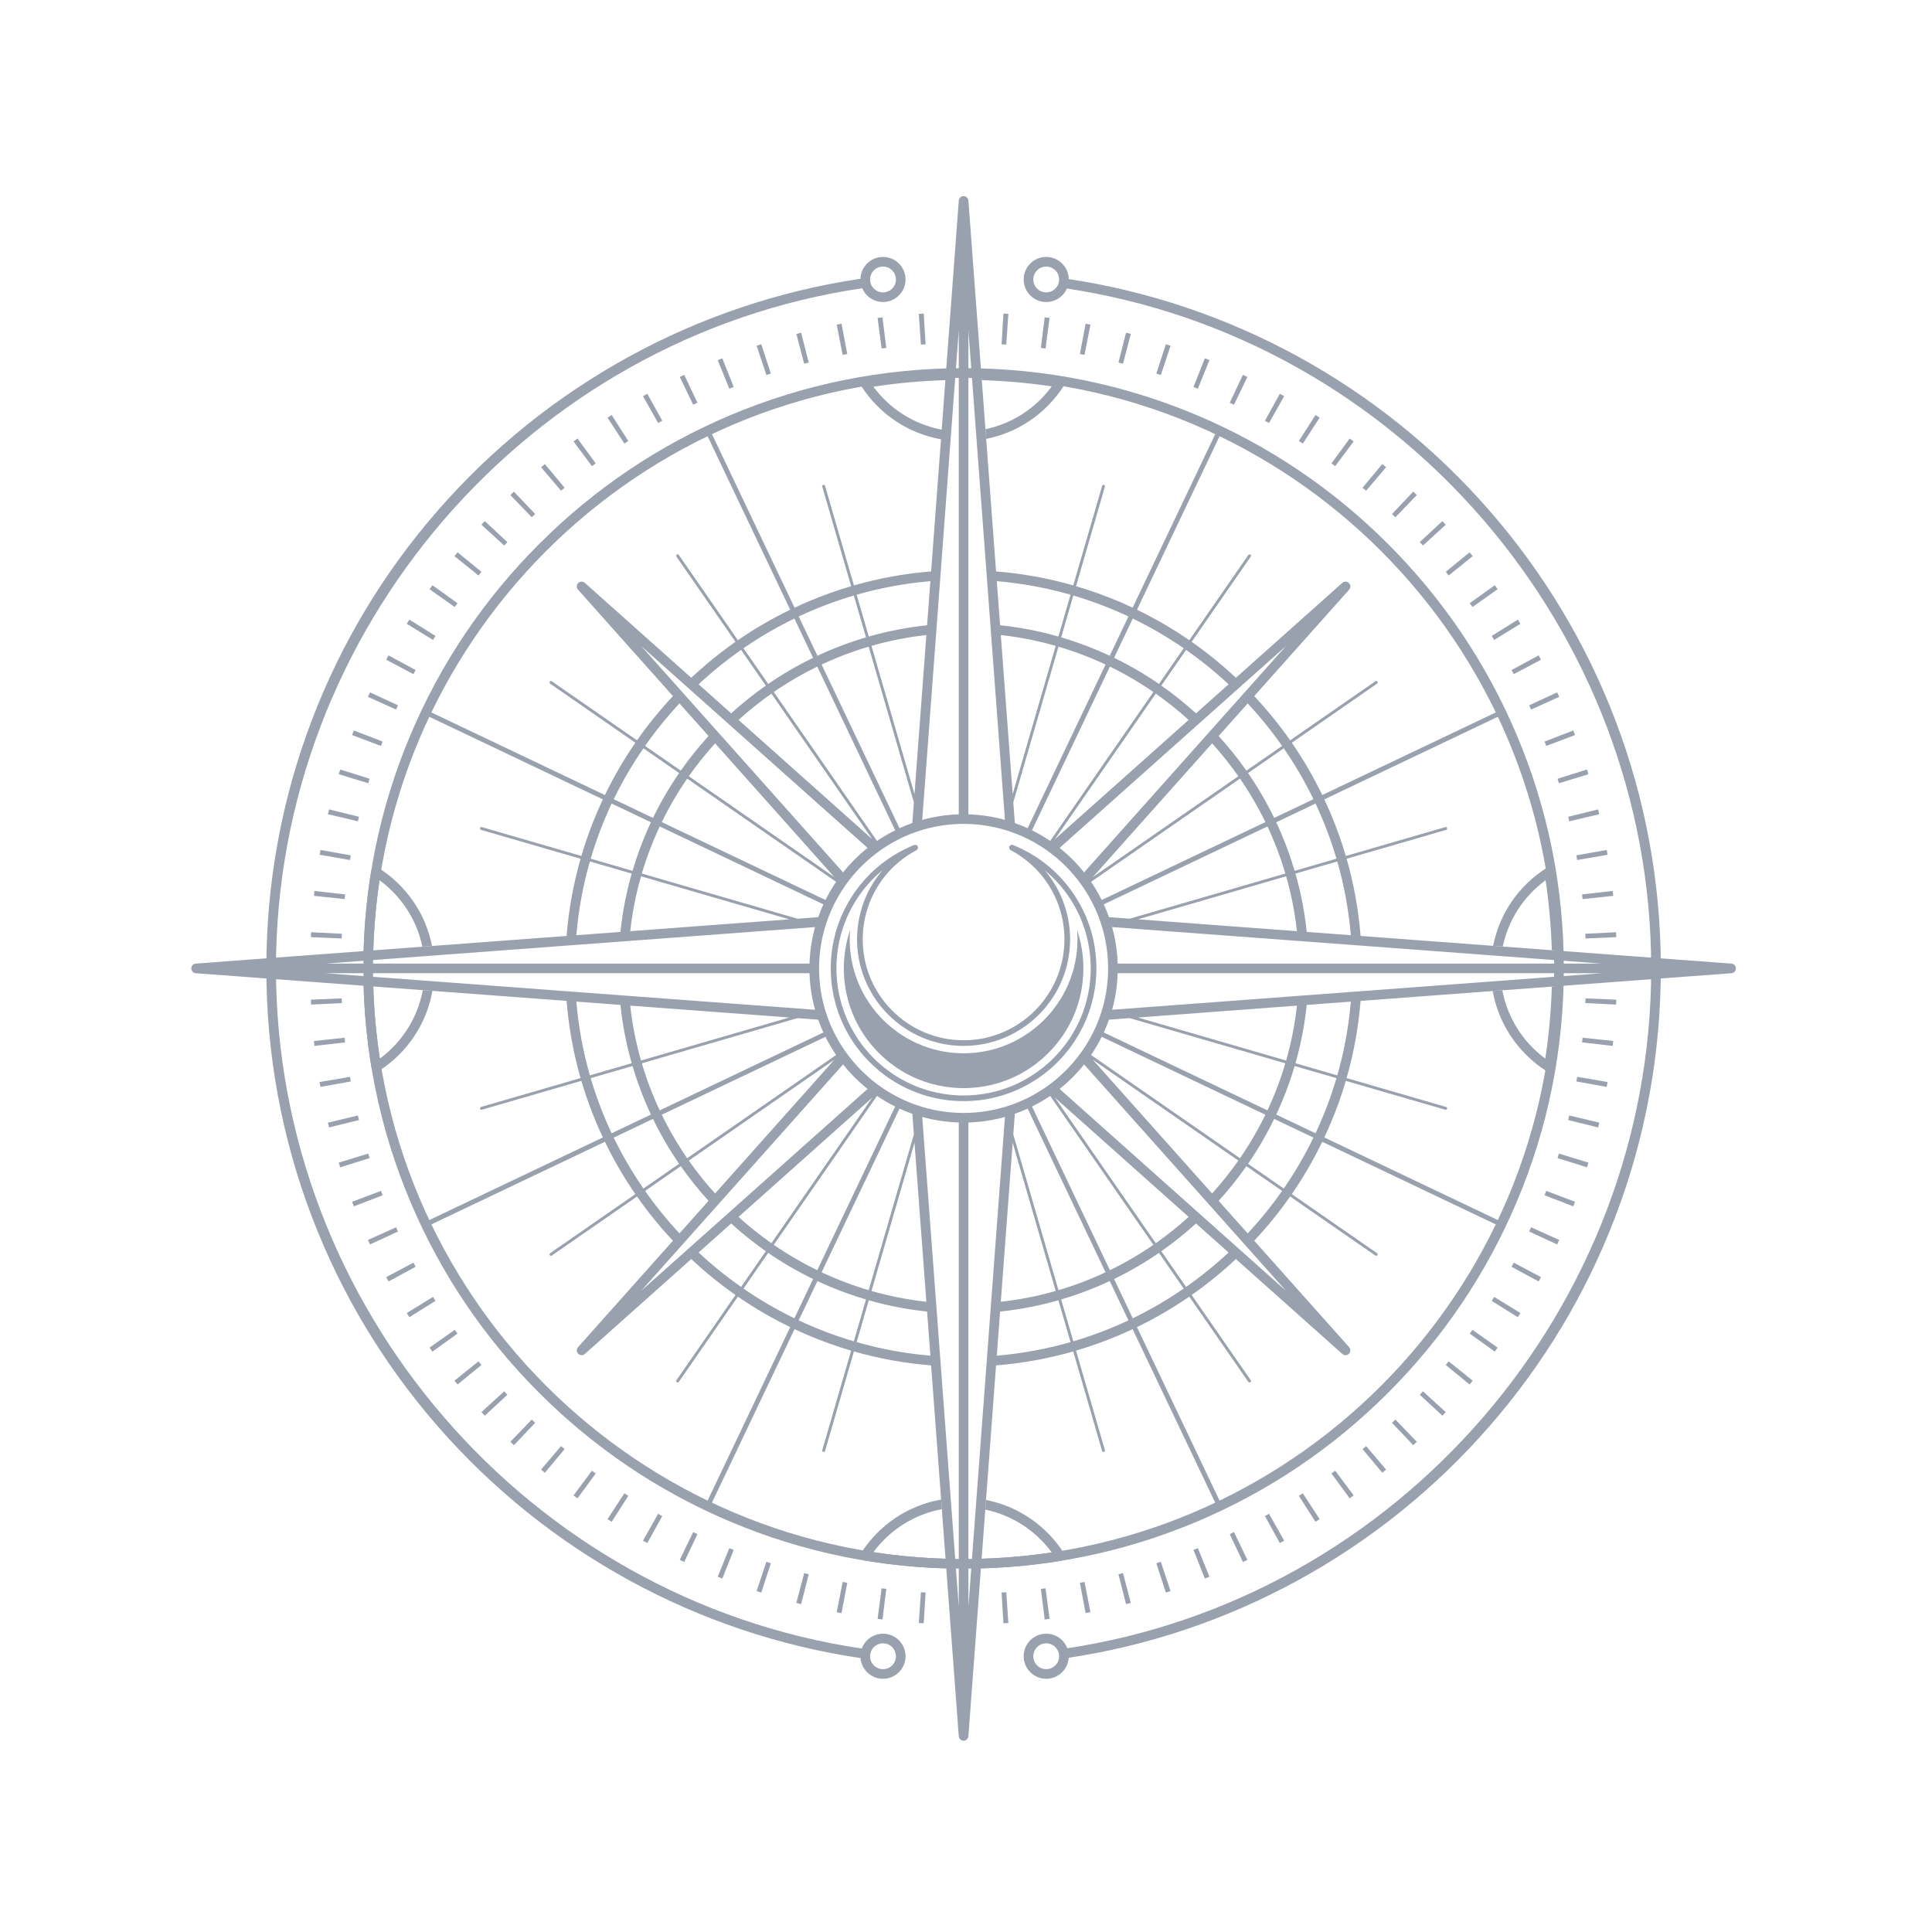 <?xml version="1.0" encoding="UTF-8" standalone="no"?>
<!-- Created with Inkscape (http://www.inkscape.org/) -->

<svg
   version="1.1"
   id="svg1"
   width="2666.667"
   height="2666.667"
   viewBox="0 0 2666.667 2666.667"
   xmlns:inkscape="http://www.inkscape.org/namespaces/inkscape"
   xmlns:sodipodi="http://sodipodi.sourceforge.net/DTD/sodipodi-0.dtd"
   xmlns="http://www.w3.org/2000/svg"
   xmlns:svg="http://www.w3.org/2000/svg">
  <defs
     id="defs1" />
  <sodipodi:namedview
     id="namedview1"
     pagecolor="#ffffff"
     bordercolor="#000000"
     borderopacity="0.25"
     inkscape:showpageshadow="2"
     inkscape:pageopacity="0.0"
     inkscape:pagecheckerboard="0"
     inkscape:deskcolor="#d1d1d1">
    <inkscape:page
       x="0"
       y="0"
       inkscape:label="1"
       id="page1"
       width="2666.667"
       height="2666.667"
       margin="0"
       bleed="0" />
  </sodipodi:namedview>
  <g
     id="g1"
     inkscape:groupmode="layer"
     inkscape:label="1">
    <g
       id="group-R5">
      <path
         id="path3"
         d="m 3548.14,10359.6 -319.6,15.9 c -0.85,-17 -1.64,-34.1 -2.36,-51.1 l 319.71,-13.6 c 0.69,16.3 1.44,32.5 2.25,48.8"
         style="fill:#99A1AF;fill-opacity:1;fill-rule:nonzero;stroke:none"
         transform="matrix(0.133,0,0,-0.133,0,2666.667)" />
      <path
         id="path4"
         d="m 4130.38,12730.7 -290.6,134 c -7.11,-15.5 -14.18,-30.9 -21.19,-46.4 l 291.58,-131.9 c 6.69,14.8 13.42,29.5 20.21,44.3"
         style="fill:#99A1AF;fill-opacity:1;fill-rule:nonzero;stroke:none"
         transform="matrix(0.133,0,0,-0.133,0,2666.667)" />
      <path
         id="path5"
         d="m 3835.98,11968.3 -305.25,96 c -5.12,-16.3 -10.18,-32.6 -15.18,-48.9 l 305.96,-93.7 c 4.77,15.5 9.59,31.1 14.47,46.6"
         style="fill:#99A1AF;fill-opacity:1;fill-rule:nonzero;stroke:none"
         transform="matrix(0.133,0,0,-0.133,0,2666.667)" />
      <path
         id="path6"
         d="m 3971,12354.1 -298.52,115.2 c -6.12,-15.8 -12.19,-31.7 -18.19,-47.6 l 299.38,-113 c 5.72,15.1 11.5,30.2 17.33,45.4"
         style="fill:#99A1AF;fill-opacity:1;fill-rule:nonzero;stroke:none"
         transform="matrix(0.133,0,0,-0.133,0,2666.667)" />
      <path
         id="path7"
         d="m 3581.48,10767.9 -317.95,36.1 c -1.93,-16.9 -3.79,-33.9 -5.59,-50.9 l 318.22,-33.7 c 1.71,16.2 3.49,32.3 5.32,48.5"
         style="fill:#99A1AF;fill-opacity:1;fill-rule:nonzero;stroke:none"
         transform="matrix(0.133,0,0,-0.133,0,2666.667)" />
      <path
         id="path8"
         d="m 3725.61,11573.8 -310.76,76.4 c -4.07,-16.6 -8.07,-33.2 -12.02,-49.8 l 311.34,-74 c 3.75,15.8 7.57,31.6 11.44,47.4"
         style="fill:#99A1AF;fill-opacity:1;fill-rule:nonzero;stroke:none"
         transform="matrix(0.133,0,0,-0.133,0,2666.667)" />
      <path
         id="path9"
         d="m 6348.03,15743 c -14.42,-9.2 -28.79,-18.5 -43.13,-27.8 l 174.64,-268.2 c 13.64,8.9 27.33,17.7 41.04,26.5 l -172.55,269.5"
         style="fill:#99A1AF;fill-opacity:1;fill-rule:nonzero;stroke:none"
         transform="matrix(0.133,0,0,-0.133,0,2666.667)" />
      <path
         id="path10"
         d="m 3640.68,11173.2 -315.01,56.3 c -3,-16.8 -5.93,-33.6 -8.82,-50.4 l 315.43,-54 c 2.74,16 5.54,32.1 8.4,48.1"
         style="fill:#99A1AF;fill-opacity:1;fill-rule:nonzero;stroke:none"
         transform="matrix(0.133,0,0,-0.133,0,2666.667)" />
      <path
         id="path11"
         d="m 6182.43,15241.5 -189.3,258 c -13.78,-10.1 -27.53,-20.3 -41.23,-30.5 l 191.26,-256.5 c 13.05,9.7 26.14,19.4 39.27,29"
         style="fill:#99A1AF;fill-opacity:1;fill-rule:nonzero;stroke:none"
         transform="matrix(0.133,0,0,-0.133,0,2666.667)" />
      <path
         id="path12"
         d="m 5265.58,14424.5 -234.55,217.7 c -11.59,-12.5 -23.14,-25 -34.63,-37.6 l 236.08,-216 c 10.99,12 22.03,24 33.1,35.9"
         style="fill:#99A1AF;fill-opacity:1;fill-rule:nonzero;stroke:none"
         transform="matrix(0.133,0,0,-0.133,0,2666.667)" />
      <path
         id="path13"
         d="m 4747.36,13790.4 -260.07,186.5 c -9.92,-13.9 -19.79,-27.8 -29.62,-41.7 l 261.44,-184.5 c 9.37,13.3 18.78,26.5 28.25,39.7"
         style="fill:#99A1AF;fill-opacity:1;fill-rule:nonzero;stroke:none"
         transform="matrix(0.133,0,0,-0.133,0,2666.667)" />
      <path
         id="path14"
         d="m 4519.38,13450.3 -271.31,169.6 c -9.04,-14.4 -18.02,-28.9 -26.95,-43.4 l 272.61,-167.6 c 8.5,13.8 17.05,27.6 25.65,41.4"
         style="fill:#99A1AF;fill-opacity:1;fill-rule:nonzero;stroke:none"
         transform="matrix(0.133,0,0,-0.133,0,2666.667)" />
      <path
         id="path15"
         d="m 5553.72,14715.9 -220.35,232.1 c -12.38,-11.8 -24.72,-23.6 -37.01,-35.5 l 222.11,-230.3 c 11.7,11.3 23.45,22.5 35.25,33.7"
         style="fill:#99A1AF;fill-opacity:1;fill-rule:nonzero;stroke:none"
         transform="matrix(0.133,0,0,-0.133,0,2666.667)" />
      <path
         id="path16"
         d="m 4996.43,14115.6 -247.79,202.5 c -10.79,-13.2 -21.52,-26.5 -32.21,-39.8 l 249.27,-200.6 c 10.2,12.7 20.44,25.3 30.73,37.9"
         style="fill:#99A1AF;fill-opacity:1;fill-rule:nonzero;stroke:none"
         transform="matrix(0.133,0,0,-0.133,0,2666.667)" />
      <path
         id="path17"
         d="m 5859.72,14988.6 -205.24,245.5 c -13.11,-10.9 -26.17,-21.9 -39.2,-33 l 207.11,-243.9 c 12.4,10.5 24.84,21 37.33,31.4"
         style="fill:#99A1AF;fill-opacity:1;fill-rule:nonzero;stroke:none"
         transform="matrix(0.133,0,0,-0.133,0,2666.667)" />
      <path
         id="path18"
         d="m 4313.42,13096.5 -281.49,152.3 c -8.1,-15 -16.15,-30.1 -24.14,-45.1 l 282.67,-150 c 7.6,14.3 15.25,28.6 22.96,42.8"
         style="fill:#99A1AF;fill-opacity:1;fill-rule:nonzero;stroke:none"
         transform="matrix(0.133,0,0,-0.133,0,2666.667)" />
      <path
         id="path19"
         d="m 6717.83,15963.5 c -15,-8.3 -29.96,-16.6 -44.87,-25 l 157.25,-278.7 c 14.18,8 28.39,15.9 42.64,23.8 l -155.02,279.9"
         style="fill:#99A1AF;fill-opacity:1;fill-rule:nonzero;stroke:none"
         transform="matrix(0.133,0,0,-0.133,0,2666.667)" />
      <path
         id="path20"
         d="m 7852.13,16461.7 101.22,-303.5 c 15.4,5.1 30.84,10.2 46.31,15.2 l -98.86,304.3 c -16.25,-5.2 -32.47,-10.6 -48.67,-16"
         style="fill:#99A1AF;fill-opacity:1;fill-rule:nonzero;stroke:none"
         transform="matrix(0.133,0,0,-0.133,0,2666.667)" />
      <path
         id="path21"
         d="m 8264.29,16584.6 81.53,-309.4 c 15.71,4.1 31.45,8.2 47.22,12.2 l -79.18,310.1 c -16.55,-4.3 -33.08,-8.6 -49.57,-12.9"
         style="fill:#99A1AF;fill-opacity:1;fill-rule:nonzero;stroke:none"
         transform="matrix(0.133,0,0,-0.133,0,2666.667)" />
      <path
         id="path22"
         d="m 8683.32,16680.9 61.73,-314 c 15.94,3.1 31.9,6.2 47.88,9.2 l -59.31,314.5 c -16.79,-3.2 -33.56,-6.4 -50.3,-9.7"
         style="fill:#99A1AF;fill-opacity:1;fill-rule:nonzero;stroke:none"
         transform="matrix(0.133,0,0,-0.133,0,2666.667)" />
      <path
         id="path23"
         d="m 9107.56,16750.4 41.76,-317.3 c 16.11,2.2 32.24,4.2 48.39,6.2 l -39.35,317.6 c -16.95,-2.1 -33.89,-4.3 -50.8,-6.5"
         style="fill:#99A1AF;fill-opacity:1;fill-rule:nonzero;stroke:none"
         transform="matrix(0.133,0,0,-0.133,0,2666.667)" />
      <path
         id="path24"
         d="m 7054.7,16138 139.09,-288.2 c 14.68,7.1 29.4,14.1 44.14,21.1 l -136.87,289.2 c -15.49,-7.3 -30.94,-14.7 -46.36,-22.1"
         style="fill:#99A1AF;fill-opacity:1;fill-rule:nonzero;stroke:none"
         transform="matrix(0.133,0,0,-0.133,0,2666.667)" />
      <path
         id="path25"
         d="m 7448.55,16312.7 120.33,-296.5 c 15.12,6.2 30.28,12.2 45.46,18.3 l -118.09,297.4 c -15.93,-6.3 -31.83,-12.7 -47.7,-19.2"
         style="fill:#99A1AF;fill-opacity:1;fill-rule:nonzero;stroke:none"
         transform="matrix(0.133,0,0,-0.133,0,2666.667)" />
      <path
         id="path26"
         d="m 9535.27,16793 21.77,-319.2 c 16.21,1.1 32.45,2.1 48.7,3.1 l -19.39,319.4 c -17.05,-1 -34.08,-2.1 -51.08,-3.3"
         style="fill:#99A1AF;fill-opacity:1;fill-rule:nonzero;stroke:none"
         transform="matrix(0.133,0,0,-0.133,0,2666.667)" />
      <path
         id="path27"
         d="m 3548.14,9640.4 -319.6,-15.9 c -0.85,17 -1.64,34.1 -2.36,51.1 l 319.71,13.6 c 0.69,-16.3 1.44,-32.5 2.25,-48.8"
         style="fill:#99A1AF;fill-opacity:1;fill-rule:nonzero;stroke:none"
         transform="matrix(0.133,0,0,-0.133,0,2666.667)" />
      <path
         id="path28"
         d="m 4130.38,7269.3 -290.6,-134 c -7.11,15.5 -14.18,30.9 -21.19,46.5 l 291.58,131.8 c 6.69,-14.8 13.42,-29.5 20.21,-44.3"
         style="fill:#99A1AF;fill-opacity:1;fill-rule:nonzero;stroke:none"
         transform="matrix(0.133,0,0,-0.133,0,2666.667)" />
      <path
         id="path29"
         d="m 3835.98,8031.7 -305.25,-96 c -5.12,16.3 -10.18,32.6 -15.18,48.9 l 305.96,93.7 c 4.77,-15.5 9.59,-31.1 14.47,-46.6"
         style="fill:#99A1AF;fill-opacity:1;fill-rule:nonzero;stroke:none"
         transform="matrix(0.133,0,0,-0.133,0,2666.667)" />
      <path
         id="path30"
         d="m 3971,7645.9 -298.52,-115.2 c -6.12,15.8 -12.19,31.7 -18.19,47.6 l 299.38,113 c 5.72,-15.1 11.5,-30.2 17.33,-45.4"
         style="fill:#99A1AF;fill-opacity:1;fill-rule:nonzero;stroke:none"
         transform="matrix(0.133,0,0,-0.133,0,2666.667)" />
      <path
         id="path31"
         d="M 3581.48,9232.1 3263.53,9196 c -1.93,17 -3.79,33.9 -5.59,50.9 l 318.22,33.7 c 1.71,-16.2 3.49,-32.3 5.32,-48.5"
         style="fill:#99A1AF;fill-opacity:1;fill-rule:nonzero;stroke:none"
         transform="matrix(0.133,0,0,-0.133,0,2666.667)" />
      <path
         id="path32"
         d="m 3725.61,8426.2 -310.76,-76.4 c -4.07,16.6 -8.07,33.2 -12.02,49.8 l 311.34,74 c 3.75,-15.8 7.57,-31.6 11.44,-47.4"
         style="fill:#99A1AF;fill-opacity:1;fill-rule:nonzero;stroke:none"
         transform="matrix(0.133,0,0,-0.133,0,2666.667)" />
      <path
         id="path33"
         d="m 6348.03,4257 c -14.42,9.2 -28.79,18.5 -43.13,27.8 l 174.64,268.2 c 13.64,-8.9 27.33,-17.7 41.04,-26.5 L 6348.03,4257"
         style="fill:#99A1AF;fill-opacity:1;fill-rule:nonzero;stroke:none"
         transform="matrix(0.133,0,0,-0.133,0,2666.667)" />
      <path
         id="path34"
         d="m 3640.68,8826.8 -315.01,-56.3 c -3,16.8 -5.93,33.6 -8.82,50.4 l 315.43,54 c 2.74,-16 5.54,-32.1 8.4,-48.1"
         style="fill:#99A1AF;fill-opacity:1;fill-rule:nonzero;stroke:none"
         transform="matrix(0.133,0,0,-0.133,0,2666.667)" />
      <path
         id="path35"
         d="m 6182.43,4758.5 -189.3,-258 c -13.78,10.1 -27.53,20.3 -41.23,30.5 l 191.26,256.5 c 13.05,-9.7 26.14,-19.4 39.27,-29"
         style="fill:#99A1AF;fill-opacity:1;fill-rule:nonzero;stroke:none"
         transform="matrix(0.133,0,0,-0.133,0,2666.667)" />
      <path
         id="path36"
         d="m 5265.58,5575.5 -234.55,-217.7 c -11.59,12.5 -23.14,25 -34.63,37.6 l 236.08,216 c 10.99,-12 22.03,-24 33.1,-35.9"
         style="fill:#99A1AF;fill-opacity:1;fill-rule:nonzero;stroke:none"
         transform="matrix(0.133,0,0,-0.133,0,2666.667)" />
      <path
         id="path37"
         d="m 4747.36,6209.6 -260.07,-186.5 c -9.92,13.9 -19.79,27.8 -29.62,41.7 l 261.44,184.5 c 9.37,-13.3 18.78,-26.5 28.25,-39.7"
         style="fill:#99A1AF;fill-opacity:1;fill-rule:nonzero;stroke:none"
         transform="matrix(0.133,0,0,-0.133,0,2666.667)" />
      <path
         id="path38"
         d="m 4519.38,6549.7 -271.31,-169.6 c -9.04,14.4 -18.02,28.9 -26.95,43.4 l 272.61,167.6 c 8.5,-13.8 17.05,-27.6 25.65,-41.4"
         style="fill:#99A1AF;fill-opacity:1;fill-rule:nonzero;stroke:none"
         transform="matrix(0.133,0,0,-0.133,0,2666.667)" />
      <path
         id="path39"
         d="M 5553.72,5284.1 5333.37,5052 c -12.38,11.8 -24.72,23.6 -37.01,35.5 l 222.11,230.3 c 11.7,-11.3 23.45,-22.5 35.25,-33.7"
         style="fill:#99A1AF;fill-opacity:1;fill-rule:nonzero;stroke:none"
         transform="matrix(0.133,0,0,-0.133,0,2666.667)" />
      <path
         id="path40"
         d="m 4996.43,5884.4 -247.79,-202.5 c -10.79,13.2 -21.52,26.5 -32.21,39.8 l 249.27,200.6 c 10.2,-12.6 20.44,-25.3 30.73,-37.9"
         style="fill:#99A1AF;fill-opacity:1;fill-rule:nonzero;stroke:none"
         transform="matrix(0.133,0,0,-0.133,0,2666.667)" />
      <path
         id="path41"
         d="m 5859.72,5011.4 -205.24,-245.5 c -13.11,10.9 -26.17,21.9 -39.2,33 l 207.11,243.9 c 12.4,-10.5 24.84,-21 37.33,-31.4"
         style="fill:#99A1AF;fill-opacity:1;fill-rule:nonzero;stroke:none"
         transform="matrix(0.133,0,0,-0.133,0,2666.667)" />
      <path
         id="path42"
         d="m 4313.42,6903.5 -281.49,-152.2 c -8.1,14.9 -16.15,30 -24.14,45 l 282.67,150 c 7.6,-14.3 15.25,-28.6 22.96,-42.8"
         style="fill:#99A1AF;fill-opacity:1;fill-rule:nonzero;stroke:none"
         transform="matrix(0.133,0,0,-0.133,0,2666.667)" />
      <path
         id="path43"
         d="m 6717.83,4036.5 c -15,8.3 -29.96,16.6 -44.87,25 l 157.25,278.7 c 14.18,-8 28.39,-15.9 42.64,-23.8 l -155.02,-279.9"
         style="fill:#99A1AF;fill-opacity:1;fill-rule:nonzero;stroke:none"
         transform="matrix(0.133,0,0,-0.133,0,2666.667)" />
      <path
         id="path44"
         d="m 7852.13,3538.3 101.22,303.5 c 15.4,-5.1 30.84,-10.2 46.31,-15.2 l -98.86,-304.3 c -16.25,5.2 -32.47,10.6 -48.67,16"
         style="fill:#99A1AF;fill-opacity:1;fill-rule:nonzero;stroke:none"
         transform="matrix(0.133,0,0,-0.133,0,2666.667)" />
      <path
         id="path45"
         d="m 8264.29,3415.4 81.53,309.4 c 15.71,-4.1 31.45,-8.2 47.22,-12.2 l -79.18,-310.1 c -16.55,4.3 -33.08,8.6 -49.57,12.9"
         style="fill:#99A1AF;fill-opacity:1;fill-rule:nonzero;stroke:none"
         transform="matrix(0.133,0,0,-0.133,0,2666.667)" />
      <path
         id="path46"
         d="m 8683.32,3319.1 61.73,314 c 15.94,-3.1 31.9,-6.2 47.88,-9.2 l -59.31,-314.5 c -16.79,3.2 -33.56,6.4 -50.3,9.7"
         style="fill:#99A1AF;fill-opacity:1;fill-rule:nonzero;stroke:none"
         transform="matrix(0.133,0,0,-0.133,0,2666.667)" />
      <path
         id="path47"
         d="m 9107.56,3249.6 41.76,317.3 c 16.11,-2.2 32.24,-4.2 48.39,-6.2 l -39.35,-317.6 c -16.95,2.1 -33.89,4.3 -50.8,6.5"
         style="fill:#99A1AF;fill-opacity:1;fill-rule:nonzero;stroke:none"
         transform="matrix(0.133,0,0,-0.133,0,2666.667)" />
      <path
         id="path48"
         d="m 7054.7,3862 139.09,288.2 c 14.68,-7.1 29.4,-14.1 44.14,-21.1 l -136.87,-289.2 c -15.49,7.3 -30.94,14.7 -46.36,22.1"
         style="fill:#99A1AF;fill-opacity:1;fill-rule:nonzero;stroke:none"
         transform="matrix(0.133,0,0,-0.133,0,2666.667)" />
      <path
         id="path49"
         d="m 7448.55,3687.3 120.33,296.5 c 15.12,-6.2 30.28,-12.3 45.46,-18.3 l -118.09,-297.4 c -15.93,6.3 -31.83,12.7 -47.7,19.2"
         style="fill:#99A1AF;fill-opacity:1;fill-rule:nonzero;stroke:none"
         transform="matrix(0.133,0,0,-0.133,0,2666.667)" />
      <path
         id="path50"
         d="m 9535.27,3207 21.77,319.2 c 16.21,-1.1 32.45,-2.1 48.7,-3.1 l -19.39,-319.4 c -17.05,1 -34.08,2.1 -51.08,3.3"
         style="fill:#99A1AF;fill-opacity:1;fill-rule:nonzero;stroke:none"
         transform="matrix(0.133,0,0,-0.133,0,2666.667)" />
      <path
         id="path51"
         d="m 16451.9,10359.6 319.6,15.9 c 0.8,-17 1.6,-34.1 2.3,-51.1 l -319.7,-13.6 c -0.7,16.3 -1.4,32.5 -2.2,48.8"
         style="fill:#99A1AF;fill-opacity:1;fill-rule:nonzero;stroke:none"
         transform="matrix(0.133,0,0,-0.133,0,2666.667)" />
      <path
         id="path52"
         d="m 15869.6,12730.7 290.6,134 c 7.1,-15.5 14.2,-30.9 21.2,-46.4 l -291.6,-131.9 c -6.7,14.8 -13.4,29.5 -20.2,44.3"
         style="fill:#99A1AF;fill-opacity:1;fill-rule:nonzero;stroke:none"
         transform="matrix(0.133,0,0,-0.133,0,2666.667)" />
      <path
         id="path53"
         d="m 16164,11968.3 305.3,96 c 5.1,-16.3 10.2,-32.6 15.2,-48.9 l -306,-93.7 c -4.8,15.5 -9.6,31.1 -14.5,46.6"
         style="fill:#99A1AF;fill-opacity:1;fill-rule:nonzero;stroke:none"
         transform="matrix(0.133,0,0,-0.133,0,2666.667)" />
      <path
         id="path54"
         d="m 16029,12354.1 298.5,115.2 c 6.1,-15.8 12.2,-31.7 18.2,-47.6 l -299.4,-113 c -5.7,15.1 -11.5,30.2 -17.3,45.4"
         style="fill:#99A1AF;fill-opacity:1;fill-rule:nonzero;stroke:none"
         transform="matrix(0.133,0,0,-0.133,0,2666.667)" />
      <path
         id="path55"
         d="m 16418.5,10767.9 318,36.1 c 1.9,-16.9 3.8,-33.9 5.6,-50.9 l -318.3,-33.7 c -1.7,16.2 -3.4,32.3 -5.3,48.5"
         style="fill:#99A1AF;fill-opacity:1;fill-rule:nonzero;stroke:none"
         transform="matrix(0.133,0,0,-0.133,0,2666.667)" />
      <path
         id="path56"
         d="m 16274.4,11573.8 310.7,76.4 c 4.1,-16.6 8.1,-33.2 12.1,-49.8 l -311.4,-74 c -3.7,15.8 -7.5,31.6 -11.4,47.4"
         style="fill:#99A1AF;fill-opacity:1;fill-rule:nonzero;stroke:none"
         transform="matrix(0.133,0,0,-0.133,0,2666.667)" />
      <path
         id="path57"
         d="m 13652,15743 c 14.4,-9.2 28.8,-18.5 43.1,-27.8 l -174.6,-268.2 c -13.7,8.9 -27.4,17.7 -41.1,26.5 l 172.6,269.5"
         style="fill:#99A1AF;fill-opacity:1;fill-rule:nonzero;stroke:none"
         transform="matrix(0.133,0,0,-0.133,0,2666.667)" />
      <path
         id="path58"
         d="m 16359.3,11173.2 315,56.3 c 3,-16.8 6,-33.6 8.8,-50.4 l -315.4,-54 c -2.7,16 -5.5,32.1 -8.4,48.1"
         style="fill:#99A1AF;fill-opacity:1;fill-rule:nonzero;stroke:none"
         transform="matrix(0.133,0,0,-0.133,0,2666.667)" />
      <path
         id="path59"
         d="m 13817.6,15241.5 189.3,258 c 13.8,-10.1 27.5,-20.3 41.2,-30.5 l -191.3,-256.5 c -13,9.7 -26.1,19.4 -39.2,29"
         style="fill:#99A1AF;fill-opacity:1;fill-rule:nonzero;stroke:none"
         transform="matrix(0.133,0,0,-0.133,0,2666.667)" />
      <path
         id="path60"
         d="m 14734.4,14424.5 234.6,217.7 c 11.6,-12.5 23.1,-25 34.6,-37.6 l -236.1,-216 c -11,12 -22,24 -33.1,35.9"
         style="fill:#99A1AF;fill-opacity:1;fill-rule:nonzero;stroke:none"
         transform="matrix(0.133,0,0,-0.133,0,2666.667)" />
      <path
         id="path61"
         d="m 15252.6,13790.4 260.1,186.5 c 9.9,-13.9 19.8,-27.8 29.6,-41.7 l -261.4,-184.5 c -9.4,13.3 -18.8,26.5 -28.3,39.7"
         style="fill:#99A1AF;fill-opacity:1;fill-rule:nonzero;stroke:none"
         transform="matrix(0.133,0,0,-0.133,0,2666.667)" />
      <path
         id="path62"
         d="m 15480.6,13450.3 271.3,169.6 c 9.1,-14.4 18.1,-28.9 27,-43.4 l -272.6,-167.6 c -8.5,13.8 -17.1,27.6 -25.7,41.4"
         style="fill:#99A1AF;fill-opacity:1;fill-rule:nonzero;stroke:none"
         transform="matrix(0.133,0,0,-0.133,0,2666.667)" />
      <path
         id="path63"
         d="m 14446.3,14715.9 220.3,232.1 c 12.4,-11.8 24.8,-23.6 37,-35.5 l -222.1,-230.3 c -11.7,11.3 -23.4,22.5 -35.2,33.7"
         style="fill:#99A1AF;fill-opacity:1;fill-rule:nonzero;stroke:none"
         transform="matrix(0.133,0,0,-0.133,0,2666.667)" />
      <path
         id="path64"
         d="m 15003.6,14115.6 247.8,202.5 c 10.7,-13.2 21.5,-26.5 32.2,-39.8 l -249.3,-200.6 c -10.2,12.7 -20.4,25.3 -30.7,37.9"
         style="fill:#99A1AF;fill-opacity:1;fill-rule:nonzero;stroke:none"
         transform="matrix(0.133,0,0,-0.133,0,2666.667)" />
      <path
         id="path65"
         d="m 14140.3,14988.6 205.2,245.5 c 13.1,-10.9 26.2,-21.9 39.2,-33 l -207.1,-243.9 c -12.4,10.5 -24.8,21 -37.3,31.4"
         style="fill:#99A1AF;fill-opacity:1;fill-rule:nonzero;stroke:none"
         transform="matrix(0.133,0,0,-0.133,0,2666.667)" />
      <path
         id="path66"
         d="m 15686.6,13096.5 281.5,152.3 c 8.1,-15 16.1,-30.1 24.1,-45.1 l -282.7,-150 c -7.6,14.3 -15.2,28.6 -22.9,42.8"
         style="fill:#99A1AF;fill-opacity:1;fill-rule:nonzero;stroke:none"
         transform="matrix(0.133,0,0,-0.133,0,2666.667)" />
      <path
         id="path67"
         d="m 13282.2,15963.5 c 15,-8.3 29.9,-16.6 44.8,-25 l -157.2,-278.7 c -14.2,8 -28.4,15.9 -42.7,23.8 l 155.1,279.9"
         style="fill:#99A1AF;fill-opacity:1;fill-rule:nonzero;stroke:none"
         transform="matrix(0.133,0,0,-0.133,0,2666.667)" />
      <path
         id="path68"
         d="m 12147.9,16461.7 -101.2,-303.5 c -15.5,5.1 -30.9,10.2 -46.4,15.2 l 98.9,304.3 c 16.3,-5.2 32.5,-10.6 48.7,-16"
         style="fill:#99A1AF;fill-opacity:1;fill-rule:nonzero;stroke:none"
         transform="matrix(0.133,0,0,-0.133,0,2666.667)" />
      <path
         id="path69"
         d="m 11735.7,16584.6 -81.5,-309.4 c -15.7,4.1 -31.5,8.2 -47.2,12.2 l 79.1,310.1 c 16.6,-4.3 33.1,-8.6 49.6,-12.9"
         style="fill:#99A1AF;fill-opacity:1;fill-rule:nonzero;stroke:none"
         transform="matrix(0.133,0,0,-0.133,0,2666.667)" />
      <path
         id="path70"
         d="m 11316.7,16680.9 -61.7,-314 c -16,3.1 -31.9,6.2 -47.9,9.2 l 59.3,314.5 c 16.8,-3.2 33.5,-6.4 50.3,-9.7"
         style="fill:#99A1AF;fill-opacity:1;fill-rule:nonzero;stroke:none"
         transform="matrix(0.133,0,0,-0.133,0,2666.667)" />
      <path
         id="path71"
         d="m 10892.4,16750.4 -41.7,-317.3 c -16.1,2.2 -32.3,4.2 -48.4,6.2 l 39.3,317.6 c 17,-2.1 33.9,-4.3 50.8,-6.5"
         style="fill:#99A1AF;fill-opacity:1;fill-rule:nonzero;stroke:none"
         transform="matrix(0.133,0,0,-0.133,0,2666.667)" />
      <path
         id="path72"
         d="m 12945.3,16138 -139.1,-288.2 c -14.7,7.1 -29.4,14.1 -44.1,21.1 l 136.8,289.2 c 15.5,-7.3 31,-14.7 46.4,-22.1"
         style="fill:#99A1AF;fill-opacity:1;fill-rule:nonzero;stroke:none"
         transform="matrix(0.133,0,0,-0.133,0,2666.667)" />
      <path
         id="path73"
         d="m 12551.4,16312.7 -120.3,-296.5 c -15.1,6.2 -30.3,12.2 -45.4,18.3 l 118,297.4 c 16,-6.3 31.9,-12.7 47.7,-19.2"
         style="fill:#99A1AF;fill-opacity:1;fill-rule:nonzero;stroke:none"
         transform="matrix(0.133,0,0,-0.133,0,2666.667)" />
      <path
         id="path74"
         d="m 10464.7,16793 -21.7,-319.2 c -16.3,1.1 -32.5,2.1 -48.7,3.1 l 19.4,319.4 c 17,-1 34,-2.1 51,-3.3"
         style="fill:#99A1AF;fill-opacity:1;fill-rule:nonzero;stroke:none"
         transform="matrix(0.133,0,0,-0.133,0,2666.667)" />
      <path
         id="path75"
         d="m 16451.9,9640.4 319.6,-15.9 c 0.8,17 1.6,34.1 2.3,51.1 l -319.7,13.6 c -0.7,-16.3 -1.4,-32.5 -2.2,-48.8"
         style="fill:#99A1AF;fill-opacity:1;fill-rule:nonzero;stroke:none"
         transform="matrix(0.133,0,0,-0.133,0,2666.667)" />
      <path
         id="path76"
         d="m 15869.6,7269.3 290.6,-134 c 7.1,15.5 14.2,30.9 21.2,46.5 l -291.6,131.8 c -6.7,-14.8 -13.4,-29.5 -20.2,-44.3"
         style="fill:#99A1AF;fill-opacity:1;fill-rule:nonzero;stroke:none"
         transform="matrix(0.133,0,0,-0.133,0,2666.667)" />
      <path
         id="path77"
         d="m 16164,8031.7 305.3,-96 c 5.1,16.3 10.2,32.6 15.2,48.9 l -306,93.7 c -4.8,-15.5 -9.6,-31.1 -14.5,-46.6"
         style="fill:#99A1AF;fill-opacity:1;fill-rule:nonzero;stroke:none"
         transform="matrix(0.133,0,0,-0.133,0,2666.667)" />
      <path
         id="path78"
         d="m 16029,7645.9 298.5,-115.2 c 6.1,15.8 12.2,31.7 18.2,47.6 l -299.4,113 c -5.7,-15.1 -11.5,-30.2 -17.3,-45.4"
         style="fill:#99A1AF;fill-opacity:1;fill-rule:nonzero;stroke:none"
         transform="matrix(0.133,0,0,-0.133,0,2666.667)" />
      <path
         id="path79"
         d="m 16418.5,9232.1 318,-36.1 c 1.9,17 3.8,33.9 5.6,50.9 l -318.3,33.7 c -1.7,-16.2 -3.4,-32.3 -5.3,-48.5"
         style="fill:#99A1AF;fill-opacity:1;fill-rule:nonzero;stroke:none"
         transform="matrix(0.133,0,0,-0.133,0,2666.667)" />
      <path
         id="path80"
         d="m 16274.4,8426.2 310.7,-76.4 c 4.1,16.6 8.1,33.2 12.1,49.8 l -311.4,74 c -3.7,-15.8 -7.5,-31.6 -11.4,-47.4"
         style="fill:#99A1AF;fill-opacity:1;fill-rule:nonzero;stroke:none"
         transform="matrix(0.133,0,0,-0.133,0,2666.667)" />
      <path
         id="path81"
         d="m 13652,4257 c 14.4,9.2 28.8,18.5 43.1,27.8 l -174.6,268.2 c -13.7,-8.9 -27.4,-17.7 -41.1,-26.5 L 13652,4257"
         style="fill:#99A1AF;fill-opacity:1;fill-rule:nonzero;stroke:none"
         transform="matrix(0.133,0,0,-0.133,0,2666.667)" />
      <path
         id="path82"
         d="m 16359.3,8826.8 315,-56.3 c 3,16.8 6,33.6 8.8,50.4 l -315.4,54 c -2.7,-16 -5.5,-32.1 -8.4,-48.1"
         style="fill:#99A1AF;fill-opacity:1;fill-rule:nonzero;stroke:none"
         transform="matrix(0.133,0,0,-0.133,0,2666.667)" />
      <path
         id="path83"
         d="m 13817.6,4758.5 189.3,-258 c 13.8,10.1 27.5,20.3 41.2,30.5 l -191.3,256.5 c -13,-9.7 -26.1,-19.4 -39.2,-29"
         style="fill:#99A1AF;fill-opacity:1;fill-rule:nonzero;stroke:none"
         transform="matrix(0.133,0,0,-0.133,0,2666.667)" />
      <path
         id="path84"
         d="m 14734.4,5575.5 234.6,-217.7 c 11.6,12.5 23.1,25 34.6,37.6 l -236.1,216 c -11,-12 -22,-24 -33.1,-35.9"
         style="fill:#99A1AF;fill-opacity:1;fill-rule:nonzero;stroke:none"
         transform="matrix(0.133,0,0,-0.133,0,2666.667)" />
      <path
         id="path85"
         d="m 15252.6,6209.6 260.1,-186.5 c 9.9,13.9 19.8,27.8 29.6,41.7 l -261.4,184.5 c -9.4,-13.3 -18.8,-26.5 -28.3,-39.7"
         style="fill:#99A1AF;fill-opacity:1;fill-rule:nonzero;stroke:none"
         transform="matrix(0.133,0,0,-0.133,0,2666.667)" />
      <path
         id="path86"
         d="m 15480.6,6549.7 271.3,-169.6 c 9.1,14.4 18.1,28.9 27,43.4 l -272.6,167.6 c -8.5,-13.8 -17.1,-27.6 -25.7,-41.4"
         style="fill:#99A1AF;fill-opacity:1;fill-rule:nonzero;stroke:none"
         transform="matrix(0.133,0,0,-0.133,0,2666.667)" />
      <path
         id="path87"
         d="m 14446.3,5284.1 220.3,-232.1 c 12.4,11.8 24.8,23.6 37,35.5 l -222.1,230.3 c -11.7,-11.3 -23.4,-22.5 -35.2,-33.7"
         style="fill:#99A1AF;fill-opacity:1;fill-rule:nonzero;stroke:none"
         transform="matrix(0.133,0,0,-0.133,0,2666.667)" />
      <path
         id="path88"
         d="m 15003.6,5884.4 247.8,-202.5 c 10.7,13.2 21.5,26.5 32.2,39.8 l -249.3,200.6 c -10.2,-12.6 -20.4,-25.3 -30.7,-37.9"
         style="fill:#99A1AF;fill-opacity:1;fill-rule:nonzero;stroke:none"
         transform="matrix(0.133,0,0,-0.133,0,2666.667)" />
      <path
         id="path89"
         d="m 14140.3,5011.4 205.2,-245.5 c 13.1,10.9 26.2,21.9 39.2,33 l -207.1,243.9 c -12.4,-10.5 -24.8,-21 -37.3,-31.4"
         style="fill:#99A1AF;fill-opacity:1;fill-rule:nonzero;stroke:none"
         transform="matrix(0.133,0,0,-0.133,0,2666.667)" />
      <path
         id="path90"
         d="m 15686.6,6903.5 281.5,-152.2 c 8.1,14.9 16.1,30 24.1,45 l -282.7,150 c -7.6,-14.3 -15.2,-28.6 -22.9,-42.8"
         style="fill:#99A1AF;fill-opacity:1;fill-rule:nonzero;stroke:none"
         transform="matrix(0.133,0,0,-0.133,0,2666.667)" />
      <path
         id="path91"
         d="m 13282.2,4036.5 c 15,8.3 29.9,16.6 44.8,25 l -157.2,278.7 c -14.2,-8 -28.4,-15.9 -42.7,-23.8 l 155.1,-279.9"
         style="fill:#99A1AF;fill-opacity:1;fill-rule:nonzero;stroke:none"
         transform="matrix(0.133,0,0,-0.133,0,2666.667)" />
      <path
         id="path92"
         d="m 12147.9,3538.3 -101.2,303.5 c -15.5,-5.1 -30.9,-10.2 -46.4,-15.2 l 98.9,-304.3 c 16.3,5.2 32.5,10.6 48.7,16"
         style="fill:#99A1AF;fill-opacity:1;fill-rule:nonzero;stroke:none"
         transform="matrix(0.133,0,0,-0.133,0,2666.667)" />
      <path
         id="path93"
         d="m 11735.7,3415.4 -81.5,309.4 c -15.7,-4.1 -31.5,-8.2 -47.2,-12.2 l 79.1,-310.1 c 16.6,4.3 33.1,8.6 49.6,12.9"
         style="fill:#99A1AF;fill-opacity:1;fill-rule:nonzero;stroke:none"
         transform="matrix(0.133,0,0,-0.133,0,2666.667)" />
      <path
         id="path94"
         d="m 11316.7,3319.1 -61.7,314 c -16,-3.1 -31.9,-6.2 -47.9,-9.2 l 59.3,-314.5 c 16.8,3.2 33.5,6.4 50.3,9.7"
         style="fill:#99A1AF;fill-opacity:1;fill-rule:nonzero;stroke:none"
         transform="matrix(0.133,0,0,-0.133,0,2666.667)" />
      <path
         id="path95"
         d="m 10892.4,3249.6 -41.7,317.3 c -16.1,-2.2 -32.3,-4.2 -48.4,-6.2 l 39.3,-317.6 c 17,2.1 33.9,4.3 50.8,6.5"
         style="fill:#99A1AF;fill-opacity:1;fill-rule:nonzero;stroke:none"
         transform="matrix(0.133,0,0,-0.133,0,2666.667)" />
      <path
         id="path96"
         d="m 12945.3,3862 -139.1,288.2 c -14.7,-7.1 -29.4,-14.1 -44.1,-21.1 l 136.8,-289.2 c 15.5,7.3 31,14.7 46.4,22.1"
         style="fill:#99A1AF;fill-opacity:1;fill-rule:nonzero;stroke:none"
         transform="matrix(0.133,0,0,-0.133,0,2666.667)" />
      <path
         id="path97"
         d="m 12551.4,3687.3 -120.3,296.5 c -15.1,-6.2 -30.3,-12.3 -45.4,-18.3 l 118,-297.4 c 16,6.3 31.9,12.7 47.7,19.2"
         style="fill:#99A1AF;fill-opacity:1;fill-rule:nonzero;stroke:none"
         transform="matrix(0.133,0,0,-0.133,0,2666.667)" />
      <path
         id="path98"
         d="m 10464.7,3207 -21.7,319.2 c -16.3,-1.1 -32.5,-2.1 -48.7,-3.1 l 19.4,-319.4 c 17,1 34,2.1 51,3.3"
         style="fill:#99A1AF;fill-opacity:1;fill-rule:nonzero;stroke:none"
         transform="matrix(0.133,0,0,-0.133,0,2666.667)" />
      <path
         id="path99"
         d="m 10000,16129.3 c -3379.71,0 -6129.3,-2749.6 -6129.3,-6129.3 0,-3379.7 2749.59,-6129.3 6129.3,-6129.3 3379.7,0 6129.3,2749.6 6129.3,6129.3 0,3379.7 -2749.6,6129.3 -6129.3,6129.3 z m 0,-12358.6 c -840.93,0 -1656.73,164.7 -2424.74,489.6 C 6833.48,4574 6167.29,5023.2 5595.23,5595.2 5023.15,6167.3 4574,6833.5 4260.25,7575.3 c -324.84,768 -489.55,1583.8 -489.55,2424.7 0,840.9 164.71,1656.7 489.55,2424.7 313.75,741.8 762.9,1408 1334.98,1980.1 572.06,572.1 1238.25,1021.2 1980.03,1335 768.01,324.8 1583.81,489.5 2424.74,489.5 840.9,0 1656.7,-164.7 2424.7,-489.5 741.8,-313.8 1408,-762.9 1980.1,-1335 572.1,-572.1 1021.2,-1238.3 1334.9,-1980.1 324.9,-768 489.6,-1583.8 489.6,-2424.7 0,-840.9 -164.7,-1656.7 -489.6,-2424.7 -313.7,-741.8 -762.8,-1408 -1334.9,-1980.1 -572.1,-572 -1238.3,-1021.2 -1980.1,-1334.9 -768,-324.9 -1583.8,-489.6 -2424.7,-489.6"
         style="fill:#99A1AF;fill-opacity:1;fill-rule:nonzero;stroke:none"
         transform="matrix(0.133,0,0,-0.133,0,2666.667)" />
      <path
         id="path100"
         d="m 8945.84,2840.9 c -2.42,0 -4.87,0.1 -7.33,0.5 -1700.61,250 -3262.22,1105.4 -4397.16,2408.5 -561.57,644.7 -1000.21,1374.8 -1303.77,2169.9 -314.23,823.1 -473.56,1691.2 -473.56,2580.1 0,889 159.33,1757.1 473.56,2580.1 303.56,795.2 742.2,1525.3 1303.77,2170 1134.94,1303.1 2696.55,2158.4 4397.16,2408.4 27.23,4.1 52.72,-14.8 56.73,-42.1 4.02,-27.4 -14.87,-52.8 -42.19,-56.8 -3471.32,-510.3 -6089.03,-3545.3 -6089.03,-7059.6 0,-3514.2 2617.71,-6549.2 6089.03,-7059.6 27.32,-4 46.21,-29.4 42.19,-56.7 -3.65,-24.9 -25.01,-42.7 -49.4,-42.7"
         style="fill:#99A1AF;fill-opacity:1;fill-rule:nonzero;stroke:none"
         transform="matrix(0.133,0,0,-0.133,0,2666.667)" />
      <path
         id="path101"
         d="m 11054.2,2840.9 c -24.4,0 -45.8,17.8 -49.4,42.7 -4.1,27.3 14.8,52.7 42.1,56.7 3471.4,510.4 6089.1,3545.4 6089.1,7059.6 0,3514.3 -2617.7,6549.3 -6089.1,7059.6 -27.3,4 -46.2,29.4 -42.1,56.8 4,27.3 29.4,46.2 56.7,42.1 1700.6,-250 3262.2,-1105.3 4397.1,-2408.4 561.6,-644.7 1000.3,-1374.8 1303.8,-2170 314.3,-823 473.6,-1691.1 473.6,-2580.1 0,-888.9 -159.3,-1757 -473.6,-2580.1 -303.5,-795.1 -742.2,-1525.2 -1303.8,-2169.9 -1134.9,-1303.1 -2696.5,-2158.5 -4397.1,-2408.5 -2.5,-0.4 -4.9,-0.5 -7.3,-0.5"
         style="fill:#99A1AF;fill-opacity:1;fill-rule:nonzero;stroke:none"
         transform="matrix(0.133,0,0,-0.133,0,2666.667)" />
      <path
         id="path102"
         d="m 9163.72,17283.8 c -73.93,0 -134.08,-60.1 -134.08,-134 0,-74 60.15,-134.1 134.08,-134.1 73.92,0 134.06,60.1 134.06,134.1 0,73.9 -60.14,134 -134.06,134 z m 0,-368.1 c -129.07,0 -234.08,105 -234.08,234.1 0,129 105.01,234 234.08,234 129.06,0 234.06,-105 234.06,-234 0,-129.1 -105,-234.1 -234.06,-234.1"
         style="fill:#99A1AF;fill-opacity:1;fill-rule:nonzero;stroke:none"
         transform="matrix(0.133,0,0,-0.133,0,2666.667)" />
      <path
         id="path103"
         d="m 9163.72,2995.8 c -73.93,0 -134.08,-60.1 -134.08,-134.1 0,-73.9 60.15,-134 134.08,-134 73.92,0 134.06,60.1 134.06,134 0,74 -60.14,134.1 -134.06,134.1 z m 0,-368.1 c -129.07,0 -234.08,105 -234.08,234 0,129.1 105.01,234.1 234.08,234.1 129.06,0 234.06,-105 234.06,-234.1 0,-129 -105,-234 -234.06,-234"
         style="fill:#99A1AF;fill-opacity:1;fill-rule:nonzero;stroke:none"
         transform="matrix(0.133,0,0,-0.133,0,2666.667)" />
      <path
         id="path104"
         d="m 10857.5,17283.8 c -73.9,0 -134,-60.1 -134,-134 0,-74 60.1,-134.1 134,-134.1 74,0 134.1,60.1 134.1,134.1 0,73.9 -60.1,134 -134.1,134 z m 0,-368.1 c -129,0 -234,105 -234,234.1 0,129 105,234 234,234 129.1,0 234.1,-105 234.1,-234 0,-129.1 -105,-234.1 -234.1,-234.1"
         style="fill:#99A1AF;fill-opacity:1;fill-rule:nonzero;stroke:none"
         transform="matrix(0.133,0,0,-0.133,0,2666.667)" />
      <path
         id="path105"
         d="m 10857.5,2995.8 c -73.9,0 -134,-60.1 -134,-134.1 0,-73.9 60.1,-134 134,-134 74,0 134.1,60.1 134.1,134 0,74 -60.1,134.1 -134.1,134.1 z m 0,-368.1 c -129,0 -234,105 -234,234 0,129.1 105,234.1 234,234.1 129.1,0 234.1,-105 234.1,-234.1 0,-129 -105,-234 -234.1,-234"
         style="fill:#99A1AF;fill-opacity:1;fill-rule:nonzero;stroke:none"
         transform="matrix(0.133,0,0,-0.133,0,2666.667)" />
      <path
         id="path106"
         d="m 3941.75,9064 c -37.77,246.7 -60.34,497.5 -67.94,748.7 l -100.48,7.5 c 8.17,-285.7 35.69,-571 82.22,-850.6 2.76,-16.5 13.67,-30.6 29.04,-37.4 6.48,-2.9 13.39,-4.3 20.28,-4.3 9.43,0 18.82,2.6 27,7.9 297.21,190.6 495.55,491.6 556.1,831 l -100.27,7.5 C 4334.52,9491.1 4176.9,9237.8 3941.75,9064"
         style="fill:#99A1AF;fill-opacity:1;fill-rule:nonzero;stroke:none"
         transform="matrix(0.133,0,0,-0.133,0,2666.667)" />
      <path
         id="path107"
         d="m 3938.63,10915.1 c 230.61,-169.3 387.22,-414.5 444.66,-689.7 l 100.45,7.5 c -65.49,331.5 -262.87,624 -555.43,810.3 -14.18,9 -31.95,10.3 -47.29,3.5 -15.35,-6.9 -26.21,-21 -28.92,-37.6 -44.43,-272.8 -70.81,-551 -78.78,-829.3 l 100.47,7.5 c 7.4,244 28.94,487.8 64.84,727.8"
         style="fill:#99A1AF;fill-opacity:1;fill-rule:nonzero;stroke:none"
         transform="matrix(0.133,0,0,-0.133,0,2666.667)" />
      <path
         id="path108"
         d="m 16040,10915.1 c 35.8,-239.5 57.3,-482.7 64.7,-726.2 l 100.5,-7.5 c -8,277.8 -34.4,555.4 -78.7,827.7 -2.7,16.6 -13.6,30.7 -28.9,37.6 -15.4,6.8 -33.2,5.5 -47.3,-3.5 -292.1,-186 -489.3,-477.9 -555.1,-808.8 l 100.4,-7.5 c 57.7,274.7 214.2,519.3 444.4,688.2"
         style="fill:#99A1AF;fill-opacity:1;fill-rule:nonzero;stroke:none"
         transform="matrix(0.133,0,0,-0.133,0,2666.667)" />
      <path
         id="path109"
         d="m 16036.8,9064 c -234.7,173.5 -392.1,426.2 -445.6,708.7 l -100.3,-7.4 c 60.9,-338.9 259.1,-639.2 555.8,-829.5 8.2,-5.3 17.6,-7.9 27,-7.9 6.9,0 13.8,1.4 20.3,4.3 15.4,6.8 26.3,20.9 29,37.4 46.5,279.1 74,563.8 82.2,849 l -100.5,-7.5 c -7.6,-250.7 -30.2,-501 -67.9,-747.1"
         style="fill:#99A1AF;fill-opacity:1;fill-rule:nonzero;stroke:none"
         transform="matrix(0.133,0,0,-0.133,0,2666.667)" />
      <path
         id="path110"
         d="m 10914.9,16040.1 c -168.9,-230.1 -413.4,-386.5 -688,-444.3 l 7.5,-100.4 c 330.8,65.8 622.7,263 808.7,555 9,14.2 10.3,32 3.4,47.3 -6.9,15.4 -21,26.2 -37.6,28.9 -272.2,44.4 -549.8,70.7 -827.5,78.8 l 7.5,-100.5 c 243.4,-7.5 486.6,-29 726,-64.8"
         style="fill:#99A1AF;fill-opacity:1;fill-rule:nonzero;stroke:none"
         transform="matrix(0.133,0,0,-0.133,0,2666.667)" />
      <path
         id="path111"
         d="m 9063.8,3941.9 c 173.88,235.2 427.25,392.8 710.5,446 l -7.48,100.3 c -339.53,-60.6 -640.51,-258.9 -831.2,-556.2 -9.08,-14.1 -10.44,-31.9 -3.62,-47.3 6.82,-15.3 20.91,-26.2 37.49,-29 279.59,-46.5 564.96,-74.1 850.66,-82.2 l -7.5,100.5 c -251.21,7.6 -502.11,30.1 -748.85,67.9"
         style="fill:#99A1AF;fill-opacity:1;fill-rule:nonzero;stroke:none"
         transform="matrix(0.133,0,0,-0.133,0,2666.667)" />
      <path
         id="path112"
         d="m 10914.9,3938.8 c -239.9,-35.9 -483.7,-57.4 -727.5,-64.8 l -7.5,-100.5 c 278.2,8 556.3,34.3 829,78.8 16.6,2.7 30.7,13.5 37.6,28.9 6.9,15.3 5.6,33.1 -3.4,47.3 -186.3,292.5 -478.8,489.8 -810.2,555.4 l -7.5,-100.5 c 275.2,-57.5 520.3,-214.1 689.5,-444.6"
         style="fill:#99A1AF;fill-opacity:1;fill-rule:nonzero;stroke:none"
         transform="matrix(0.133,0,0,-0.133,0,2666.667)" />
      <path
         id="path113"
         d="m 9063.8,16037 c 246.23,37.7 496.59,60.2 747.27,67.9 l -38.33,-513.6 c -282.62,53.5 -535.38,210.9 -708.94,445.7 z m 7143.8,-5987 H 11599 c -4,130.9 -23.9,257.9 -57.7,379.2 l 1928,-143.9 50.6,-3.7 50.4,-3.8 455.9,-34 50.3,-3.8 50.4,-3.7 1352.7,-101 99.7,-7.4 527.8,-39.4 100.2,-7.5 415.6,-31 z M 13444.1,9016 c 56.5,197.7 95.5,399.8 117,605.3 l 457.8,34.1 c -22.4,-263.1 -70.1,-519 -140.7,-765.4 z m -199.5,-532.7 c 19,40.6 37.4,81.4 54.9,122.8 52.9,124.9 98.1,252.1 136.1,381.2 l 434.2,-126.1 c -58.2,-197.3 -131,-388.4 -217.4,-572 z m -292.5,-510.9 c 101.9,147.9 192.4,303.3 271.1,465.7 l 407.7,-194 c -89.6,-184.4 -192.8,-361 -308.3,-528.5 z m -305.2,-384.3 c 104.1,114.1 200.2,234.1 288.1,359.6 l 370.5,-256.7 c -108.8,-155.3 -228.2,-302.6 -357.2,-440.9 z M 12052.3,7065 c 125.5,87.9 245.5,184 359.6,288.1 l 338,-301.4 c -138.3,-129 -285.6,-248.4 -440.9,-357.2 z m -490.4,-288.2 c 162.4,78.7 317.8,169.2 465.7,271.1 l 256.8,-370.5 c -167.5,-115.5 -344.1,-218.7 -528.5,-308.3 z m -549.2,-212.4 c 129.1,38 256.3,83.2 381.2,136.1 41.4,17.5 82.2,35.9 122.8,54.9 l 194.1,-407.8 c -183.6,-86.4 -374.7,-159.2 -572,-217.4 z m -2529.39,191 c 40.56,-19 81.41,-37.4 122.8,-54.9 124.93,-52.9 252.12,-98.1 381.15,-136.1 l -126.02,-434.2 c -197.35,58.2 -388.46,131 -572.05,217.4 z m -510.95,292.5 c 147.97,-101.9 303.38,-192.4 465.75,-271.1 l -194.03,-407.7 c -184.41,89.6 -361.01,192.8 -528.49,308.3 z m -384.27,305.2 c 114.09,-104.1 234.13,-200.2 359.6,-288.1 l -256.73,-370.5 c -155.27,108.8 -302.59,228.2 -440.83,357.2 z m -523.13,594.6 c 87.93,-125.5 184,-245.5 288.15,-359.6 l -301.38,-338 c -129.02,138.3 -248.43,285.6 -357.22,440.9 z m -288.19,490.4 c 78.69,-162.4 169.28,-317.8 271.12,-465.7 l -370.52,-256.8 c -115.51,167.5 -218.7,344.1 -308.24,528.5 z m -212.38,549.2 c 38.04,-129.1 83.23,-256.3 136.07,-381.2 17.51,-41.4 35.97,-82.2 54.94,-122.8 l -407.83,-194.1 c -86.34,183.6 -159.22,374.7 -217.39,572 z m -125.51,634 c 21.51,-205.5 60.54,-407.6 117,-605.3 l -434.09,-126 c -70.62,246.4 -118.3,502.3 -140.66,765.4 z m 117,1362.7 c -56.46,-197.7 -95.49,-399.8 -117,-605.2 l -457.75,-34.2 c 22.36,263.1 70.04,519 140.66,765.4 z m 199.52,532.7 c -18.97,-40.6 -37.43,-81.4 -54.94,-122.8 -52.84,-124.9 -98.03,-252.1 -136.07,-381.2 l -434.21,126.1 c 58.17,197.3 131.05,388.4 217.39,572 z m 292.49,510.9 c -101.84,-147.9 -192.43,-303.3 -271.12,-465.7 l -407.64,194 c 89.54,184.4 192.73,361 308.24,528.5 z m 305.22,384.3 c -104.15,-114.1 -200.22,-234.1 -288.15,-359.6 l -370.45,256.7 c 108.79,155.3 228.2,302.6 357.22,440.9 z m 594.58,523.1 c -125.47,-87.9 -245.51,-184 -359.6,-288.1 l -337.96,301.4 c 138.24,129 285.56,248.4 440.83,357.2 z m 490.42,288.2 c -162.37,-78.7 -317.78,-169.3 -465.75,-271.1 l -256.77,370.5 c 167.48,115.5 344.08,218.7 528.49,308.3 z m 549.15,212.4 c -129.03,-38 -256.22,-83.2 -381.15,-136.1 -41.39,-17.5 -82.24,-35.9 -122.8,-54.9 l -194.12,407.8 c 183.59,86.4 374.7,159.3 572.05,217.4 z m 2529.44,-191 c -40.6,19 -81.4,37.4 -122.8,54.9 -124.9,52.9 -252.1,98.1 -381.2,136.1 l 126.1,434.2 c 197.3,-58.1 388.4,-131 572,-217.4 z m 510.9,-292.5 c -147.9,101.8 -303.3,192.4 -465.7,271.1 l 194,407.7 c 184.4,-89.6 361,-192.8 528.5,-308.3 z m 384.3,-305.2 c -114.1,104.1 -234.1,200.2 -359.6,288.1 l 256.7,370.5 c 155.3,-108.8 302.6,-228.2 440.9,-357.2 z m 523.1,-594.6 c -87.9,125.5 -184,245.5 -288.1,359.6 l 301.4,338 c 129,-138.3 248.4,-285.6 357.2,-440.9 z m 288.2,-490.4 c -78.7,162.4 -169.2,317.8 -271.1,465.7 l 370.5,256.8 c 115.5,-167.5 218.7,-344.1 308.3,-528.5 z m 212.4,-549.2 c -38,129.1 -83.2,256.3 -136.1,381.2 -17.5,41.4 -35.9,82.2 -54.9,122.8 l 407.8,194.1 c 86.4,-183.6 159.2,-374.7 217.4,-572 z m 125.5,-633.9 c -21.5,205.4 -60.5,407.5 -117,605.2 l 434.1,126 c 70.6,-246.4 118.3,-502.3 140.7,-765.4 z m -213.6,577.1 c 52.7,-184.1 90.5,-374.4 112.1,-569.6 l -1650.4,123.2 z m -1838.7,-424 c -16,45.3 -33.9,89.7 -53.8,133 l 1698.6,808.5 c 73.5,-156.9 135.7,-320.2 185.5,-488.7 l -1615.5,-468.8 z m -167.6,415.8 1237.7,1388 c 97.7,-107.9 188.8,-221.9 272.6,-341.3 z m -18.2,-49.1 1545.6,1071.2 c 98.6,-143.1 186.7,-293.9 263.4,-451.4 L 11433.4,10710 c -32.6,65.5 -69.5,128.5 -110.4,188.6 z m -813.5,910.6 -123.2,1650.4 c 195.2,-21.6 385.5,-59.4 569.6,-112.1 z m 155.4,-354.2 c -43.4,19.9 -87.7,37.8 -133,53.8 l -16,214.8 468.8,1615.5 c 168.5,-49.8 331.8,-112 488.6,-185.5 z m 233.7,-132 c -60.1,40.9 -123.1,77.8 -188.6,110.4 l 808.4,1698.6 c 157.5,-76.7 308.3,-164.8 451.4,-263.4 z m 1095.8,1528.5 c 119.4,-83.8 233.4,-174.9 341.3,-272.6 l -1388,-1237.7 z M 9052.29,11341.2 7664.35,12578.9 c 107.82,97.7 221.8,188.8 341.25,272.6 z m 237.75,92.2 c -65.54,-32.6 -128.56,-69.5 -188.64,-110.4 l -1071.17,1545.6 c 143.1,98.6 293.91,186.7 451.32,263.4 z m -245.97,1914.1 c 184.13,52.7 374.47,90.5 569.61,112.1 l -123.16,-1650.4 z m 440.07,-1623.9 -16.03,-214.8 c -45.29,-16 -89.66,-33.9 -132.98,-53.8 l -808.48,1698.6 c 156.88,73.5 320.11,135.7 488.62,185.5 z m -2335.63,270.8 c 83.79,119.4 174.86,233.4 272.61,341.3 l 1237.69,-1388 z m 1528.52,-1095.8 c -40.94,-60.1 -77.84,-123.1 -110.43,-188.6 l -1698.57,808.4 c 76.63,157.5 164.78,308.3 263.35,451.4 z m -486.25,-389.1 -1650.39,-123.2 c 21.64,195.2 59.45,385.5 112.11,569.6 z m -1529.89,475.2 c 49.78,168.5 111.97,331.8 185.56,488.7 L 8545,10664.9 c -19.87,-43.3 -37.83,-87.7 -53.84,-133 l -214.76,-16 z M 8658.81,9052.3 7421.12,7664.4 c -97.75,107.8 -188.82,221.8 -272.61,341.2 z M 8566.6,9290 c 32.59,-65.5 69.49,-128.5 110.43,-188.6 L 7131.38,8030.2 c -98.57,143.1 -186.72,293.9 -263.35,451.4 z m -290.21,194.1 214.77,-16 c 16.01,-45.3 33.97,-89.6 53.84,-133 L 6846.45,8526.7 c -73.59,156.8 -135.79,320.1 -185.56,488.6 z m -1623.89,-440 c -52.67,184.1 -90.47,374.4 -112.11,569.6 l 1650.39,-123.2 z m 2838.02,-853.3 123.16,-1650.4 c -195.14,21.6 -385.48,59.4 -569.61,112.1 z M 9335.13,8545 c 43.32,-19.9 87.69,-37.8 132.98,-53.8 l 16.03,-214.8 -468.87,-1615.5 c -168.51,49.8 -331.74,112 -488.62,185.5 z m -233.73,132 c 60.08,-40.9 123.1,-77.8 188.64,-110.4 L 8481.55,6868 c -157.41,76.7 -308.22,164.8 -451.32,263.4 z M 8005.6,7148.5 c -119.44,83.8 -233.43,174.9 -341.25,272.6 l 1387.94,1237.7 z m 2942.1,1510.3 1388,-1237.7 c -107.9,-97.7 -221.9,-188.8 -341.3,-272.6 z m -237.7,-92.2 c 65.5,32.6 128.5,69.5 188.6,110.4 l 1071.2,-1545.6 c -143.1,-98.6 -293.9,-186.7 -451.4,-263.4 z m 245.9,-1914.1 c -184.1,-52.7 -374.4,-90.5 -569.6,-112.1 l 123.2,1650.4 z m -440,1623.9 16,214.8 c 45.3,16 89.6,33.9 133,53.8 l 808.4,-1698.6 c -156.8,-73.5 -320.1,-135.7 -488.6,-185.5 z m 2335.6,-270.8 c -83.8,-119.4 -174.9,-233.4 -272.6,-341.2 L 11341.2,9052.3 Z M 11323,9101.4 c 40.9,60.1 77.8,123.1 110.4,188.6 L 13132,8481.6 c -76.7,-157.5 -164.8,-308.3 -263.4,-451.4 z m 486.2,389.1 1650.4,123.2 c -21.6,-195.2 -59.4,-385.5 -112.1,-569.6 z m 1529.9,-475.2 c -49.8,-168.5 -112,-331.8 -185.6,-488.6 L 11455,9335.1 c 19.9,43.4 37.8,87.7 53.8,133 l 214.8,16 z m -1839.2,984.7 c 0,-16.7 -0.4,-33.4 -1,-50 -4,-122.1 -22.6,-240.6 -54.3,-353.7 -2.7,-9.6 -5.5,-19.2 -8.4,-28.7 -0.5,-1.6 -0.9,-3.2 -1.4,-4.7 -5.3,-17.3 -10.8,-34.4 -16.7,-51.4 -6,-17.3 -12.3,-34.5 -18.9,-51.6 -10.7,-27.6 -22.2,-54.9 -34.5,-81.8 -6.9,-15.2 -14.2,-30.2 -21.6,-45.1 -29.6,-59.3 -62.9,-116.5 -99.8,-171 -0.8,-1.2 -1.7,-2.4 -2.5,-3.7 -5.6,-8.2 -11.3,-16.5 -17.1,-24.6 -3.3,-4.6 -6.6,-9.1 -9.9,-13.7 -10,-13.7 -20.2,-27.3 -30.7,-40.7 -76.3,-97.9 -164.5,-186.1 -262.4,-262.4 -13.4,-10.5 -27,-20.7 -40.7,-30.7 -4.6,-3.3 -9.1,-6.6 -13.7,-9.9 -8.1,-5.8 -16.4,-11.5 -24.6,-17.1 -1.3,-0.8 -2.5,-1.7 -3.7,-2.5 -54.5,-36.9 -111.7,-70.2 -171,-99.8 -14.9,-7.4 -29.9,-14.7 -45.1,-21.6 -26.9,-12.3 -54.2,-23.8 -81.8,-34.5 -17.1,-6.6 -34.2,-12.9 -51.6,-18.9 -17,-5.9 -34.1,-11.4 -51.4,-16.7 -1.5,-0.5 -3.1,-0.9 -4.7,-1.4 -9.5,-2.9 -19.1,-5.7 -28.7,-8.4 -113.1,-31.7 -231.6,-50.3 -353.7,-54.3 -16.6,-0.6 -33.3,-1 -50,-1 -16.74,0 -33.39,0.4 -50,1 -122.1,4 -240.55,22.6 -353.65,54.3 -9.65,2.7 -19.24,5.5 -28.8,8.4 -1.56,0.5 -3.13,0.9 -4.68,1.4 -17.27,5.3 -34.4,10.8 -51.39,16.7 -17.33,6 -34.51,12.3 -51.55,18.9 -27.68,10.7 -54.97,22.2 -81.82,34.5 -15.18,6.9 -30.19,14.2 -45.09,21.6 -59.32,29.6 -116.48,62.9 -171.03,99.8 -1.23,0.8 -2.43,1.7 -3.65,2.5 -8.27,5.6 -16.5,11.3 -24.65,17.1 -4.6,3.3 -9.12,6.6 -13.67,9.9 -13.76,10 -27.37,20.2 -40.77,30.7 -97.87,76.3 -186.05,164.5 -262.39,262.4 -10.45,13.4 -20.64,27 -30.64,40.7 -3.31,4.6 -6.67,9.1 -9.93,13.7 -5.79,8.1 -11.47,16.4 -17.1,24.6 -0.84,1.3 -1.7,2.5 -2.54,3.7 -36.88,54.5 -70.18,111.7 -99.76,171 -7.43,14.9 -14.66,29.9 -21.6,45.1 -12.29,26.9 -23.78,54.2 -34.5,81.8 -6.6,17.1 -12.9,34.3 -18.89,51.6 -5.87,17 -11.44,34.1 -16.71,51.4 -0.47,1.5 -0.92,3.1 -1.4,4.7 -2.88,9.5 -5.71,19.1 -8.41,28.7 -31.64,113.1 -50.29,231.6 -54.31,353.7 -0.55,16.6 -0.92,33.3 -0.92,50 0,16.7 0.37,33.4 0.92,50 4.02,122.1 22.67,240.6 54.31,353.7 2.7,9.6 5.53,19.2 8.41,28.7 0.48,1.6 0.93,3.2 1.4,4.7 5.27,17.3 10.84,34.4 16.71,51.4 5.99,17.4 12.29,34.5 18.89,51.6 10.72,27.6 22.21,54.9 34.5,81.8 6.94,15.2 14.17,30.2 21.6,45.1 29.58,59.3 62.88,116.5 99.76,171 0.83,1.2 1.7,2.4 2.54,3.7 5.62,8.2 11.31,16.5 17.1,24.6 3.26,4.6 6.62,9.1 9.93,13.7 10,13.7 20.19,27.4 30.64,40.8 76.34,97.8 164.52,186 262.39,262.3 13.4,10.5 27.01,20.7 40.76,30.7 4.56,3.3 9.08,6.6 13.68,9.9 8.15,5.8 16.38,11.5 24.65,17.1 1.22,0.8 2.42,1.7 3.65,2.5 54.55,36.9 111.7,70.2 171.03,99.8 14.9,7.4 29.91,14.7 45.09,21.6 26.85,12.3 54.14,23.8 81.82,34.5 17.04,6.6 34.22,12.9 51.55,18.9 16.99,5.9 34.12,11.4 51.39,16.7 1.55,0.5 3.12,0.9 4.68,1.4 9.56,2.9 19.15,5.7 28.8,8.4 113.09,31.7 231.55,50.3 353.65,54.3 16.61,0.6 33.26,1 50,1 16.7,0 33.4,-0.4 50,-1 122.1,-4 240.6,-22.6 353.7,-54.3 9.6,-2.7 19.2,-5.5 28.8,-8.4 1.5,-0.5 3.1,-0.9 4.6,-1.4 17.3,-5.3 34.4,-10.8 51.4,-16.7 17.4,-6 34.5,-12.3 51.6,-18.9 27.6,-10.7 54.9,-22.2 81.8,-34.5 15.2,-6.9 30.2,-14.2 45.1,-21.6 59.3,-29.6 116.5,-62.9 171,-99.8 1.2,-0.8 2.4,-1.7 3.7,-2.5 8.2,-5.6 16.5,-11.3 24.6,-17.1 4.6,-3.3 9.1,-6.6 13.7,-9.9 13.7,-10 27.3,-20.2 40.7,-30.7 97.9,-76.3 186.1,-164.5 262.4,-262.3 10.5,-13.4 20.7,-27.1 30.7,-40.8 3.3,-4.6 6.6,-9.1 9.9,-13.7 5.8,-8.1 11.5,-16.4 17.1,-24.6 0.8,-1.3 1.7,-2.5 2.5,-3.7 36.9,-54.5 70.2,-111.7 99.8,-171 7.4,-14.9 14.7,-29.9 21.6,-45.1 12.3,-26.9 23.8,-54.2 34.5,-81.8 6.6,-17.1 12.9,-34.2 18.9,-51.6 5.9,-17 11.4,-34.1 16.7,-51.4 0.5,-1.5 0.9,-3.1 1.4,-4.7 2.9,-9.5 5.7,-19.1 8.4,-28.7 31.7,-113.1 50.3,-231.6 54.3,-353.7 0.6,-16.6 1,-33.3 1,-50 z m 1845.1,3344.9 -398.3,-446.5 -33.2,-37.2 -34.6,-38.8 -300.8,-337.4 -33.3,-37.3 -34.4,-38.6 -1259.7,-1412.6 c -75,93.9 -160.3,179.2 -254.2,254.2 l 1412.6,1259.7 38.6,34.4 37.3,33.3 337.3,300.8 38.8,34.6 37.3,33.2 z m -2235,533.3 -126,-434.1 c -197.7,56.5 -399.8,95.5 -605.2,117 l -34.2,457.8 c 263.1,-22.4 519,-70.1 765.4,-140.7 z m -1029,2329.2 7.5,-100.2 39.4,-527.7 7.4,-99.7 101,-1352.9 3.7,-50.4 3.8,-50.3 34,-455.8 3.7,-50.5 3.8,-50.6 143.9,-1928 c -121.3,33.8 -248.3,53.6 -379.2,57.7 v 1881.6 50 49.8 452.8 50 50 1339.5 100.1 534.8 100.2 415.1 z m -317.25,-2080.5 100.75,1350.3 7.45,99.8 39.57,530.2 7.48,100.2 31,415.5 v -415.1 -100.2 -535.8 -100.1 -1338.5 -50 -50 -452.8 -49.8 -50 -1881.6 c -130.93,-4.1 -257.93,-23.9 -379.19,-57.7 l 143.87,1928 3.77,50.6 3.77,50.5 34.01,455.8 3.76,50.3 z m -108.34,-108 -34.16,-457.8 c -205.43,-21.5 -407.53,-60.5 -605.22,-117 l -125.99,434.1 c 246.36,70.6 502.31,118.3 765.37,140.7 z m -2553.8,-1072.2 37.24,-33.2 38.8,-34.6 337.32,-300.8 37.33,-33.3 38.64,-34.4 1412.59,-1259.7 c -93.92,-75 -179.22,-160.3 -254.2,-254.2 l -1259.69,1412.6 -34.46,38.6 -33.29,37.3 -300.8,337.4 -34.61,38.8 -33.2,37.2 -398.23,446.5 z m -3330.34,-2867.3 100.24,7.5 527.97,39.4 99.69,7.4 1373.96,102.6 50.36,3.7 50.33,3.8 455.83,34 50.49,3.8 50.54,3.7 1928.01,143.9 c -33.8,-121.3 -53.64,-248.3 -57.68,-379.2 h -1881.59 -50.02 -49.75 -452.86 -50 -50.01 -1360.77 -100.05 -534.79 -100.21 -393.87 z m 730.44,-213.3 -99.83,7.4 -530.35,39.6 -100.27,7.5 -394.17,29.4 h 393.87 100.22 535.8 100.08 1359.72 50.01 50 452.86 49.75 50.02 1881.59 c 4.04,-130.9 23.88,-257.9 57.68,-379.2 l -1928.01,143.9 -50.54,3.8 -50.49,3.7 -455.83,34 -50.33,3.8 -50.36,3.7 z m 2153.34,-3211 398.23,446.5 33.2,37.3 34.61,38.8 300.8,337.3 33.29,37.3 34.46,38.6 1259.69,1412.6 c 74.98,-93.9 160.29,-179.2 254.2,-254.2 l -1412.59,-1259.7 -38.64,-34.4 -37.34,-33.3 -337.31,-300.8 -38.8,-34.6 -37.24,-33.2 z m 2234.99,-533.3 125.99,434.1 c 197.69,-56.5 399.79,-95.5 605.22,-117 l 34.16,-457.8 c -263.06,22.4 -519.01,70.1 -765.37,140.7 z m 1030.54,-2350.4 -7.49,100.3 -39.57,530.4 -7.45,99.8 -102.32,1371.2 -3.76,50.4 -3.76,50.3 -34.01,455.8 -3.77,50.5 -3.77,50.6 -143.87,1928 C 9692.07,8424.9 9819.07,8405 9950,8401 v -1881.6 -50 -49.8 -452.8 -50 -50 -1359.6 -100.1 -535.8 -100.2 -394 z m 315.72,2101.7 -102.6,-1373.8 -7.4,-99.7 -39.4,-527.9 -7.5,-100.3 -29.4,-394.3 v 394 100.2 534.8 100.1 1360.6 50 50 452.8 49.8 50 1881.6 c 130.9,4 257.9,23.9 379.2,57.7 l -143.9,-1928 -3.8,-50.6 -3.7,-50.5 -34,-455.8 -3.8,-50.3 z m 108.3,108 34.2,457.8 c 205.4,21.5 407.5,60.5 605.2,117 l 126,-434.1 c -246.4,-70.6 -502.3,-118.3 -765.4,-140.7 z m 2553.8,1072.2 -37.3,33.2 -38.8,34.6 -337.3,300.8 -37.3,33.3 -38.6,34.4 -1412.6,1259.7 c 93.9,75 179.2,160.3 254.2,254.2 l 1259.7,-1412.6 34.4,-38.6 33.3,-37.3 300.8,-337.3 34.6,-38.8 33.2,-37.3 398.3,-446.5 z m 3308.9,2865.7 -100.3,-7.5 -530.1,-39.6 -99.9,-7.4 -1350.1,-100.8 -50.4,-3.7 -50.3,-3.8 -455.9,-34 -50.4,-3.7 -50.6,-3.8 -1928,-143.9 c 33.8,121.3 53.7,248.3 57.7,379.2 h 1881.6 50 49.8 452.8 50 50 1338.3 100.1 535.8 100.2 415.3 z m 1806.6,90.8 c -0.2,1.2 -0.7,2.2 -1,3.3 -0.5,2 -1,4 -1.8,5.9 -0.5,1.2 -1.2,2.3 -1.8,3.5 -0.8,1.6 -1.6,3.3 -2.6,4.8 -0.8,1.2 -1.7,2.2 -2.5,3.3 -1.1,1.4 -2.1,2.8 -3.4,4.1 -0.9,1 -2,1.8 -3.1,2.7 -1.3,1.2 -2.6,2.3 -4,3.4 -1.1,0.8 -2.4,1.4 -3.6,2.2 -1.5,0.8 -3,1.7 -4.6,2.4 -1.3,0.6 -2.7,1.1 -4.1,1.6 -1.6,0.6 -3.2,1.1 -4.9,1.5 -1.5,0.4 -3,0.6 -4.6,0.8 -1.1,0.1 -2.1,0.5 -3.3,0.6 l -1763.4,131.5 -100.5,7.5 -509.1,38 -100.4,7.5 -1375.2,102.7 c -21.9,272.4 -70.3,540 -145,801 l 1032.8,299.7 c 7.9,2.3 12.5,10.6 10.2,18.6 -2.3,7.9 -10.6,12.5 -18.6,10.2 l -1032.7,-299.7 c -44.1,149.7 -96.7,297.2 -158,442.1 -20.7,48.9 -42.6,97.3 -65.1,145.2 l 1853.3,882.1 c 12.4,6 17.7,20.9 11.8,33.3 -5.9,12.5 -20.8,17.8 -33.3,11.9 l -1853.1,-882.1 c -91.6,189.4 -197.2,370.6 -316,543 l 884.5,613 c 6.8,4.7 8.5,14 3.8,20.9 -4.7,6.8 -14.1,8.5 -20.9,3.7 l -884.5,-612.9 c -112.7,161 -237.2,314.2 -373,459 l 985,1104.5 c 17.6,19.8 16.8,49.9 -2,68.7 -18.7,18.7 -48.8,19.6 -68.6,1.9 l -1104.5,-985 c -144.8,135.8 -298,260.3 -459,373.1 l 612.9,884.4 c 4.8,6.8 3.1,16.2 -3.7,20.9 -6.9,4.7 -16.2,3 -20.9,-3.8 l -613,-884.5 c -172.4,118.8 -353.6,224.4 -543,316 l 882.1,1853.1 c 5.9,12.4 0.6,27.4 -11.9,33.3 -12.4,5.9 -27.3,0.6 -33.3,-11.8 l -882.1,-1853.3 c -47.9,22.5 -96.3,44.4 -145.2,65.1 -144.9,61.3 -292.4,113.9 -442.1,158 l 299.7,1032.7 c 2.3,8 -2.3,16.3 -10.2,18.6 -8,2.3 -16.3,-2.3 -18.6,-10.2 L 11138.1,13975 c -261,74.7 -528.6,123.2 -801.1,145 l -102.6,1375.4 -7.5,100.4 -38,509.1 -7.5,100.5 -131.5,1763.2 c -0.1,1.2 -0.4,2.2 -0.6,3.3 -0.2,1.6 -0.4,3.1 -0.8,4.6 -0.4,1.7 -0.9,3.3 -1.5,4.9 -0.5,1.4 -1,2.8 -1.6,4.2 -0.7,1.5 -1.6,3 -2.4,4.5 -0.8,1.2 -1.4,2.5 -2.3,3.6 -1,1.4 -2.1,2.7 -3.3,4.1 -0.9,1 -1.8,2.1 -2.7,3 -1.3,1.3 -2.7,2.3 -4.2,3.4 -1,0.8 -2,1.7 -3.2,2.5 -1.5,1 -3.2,1.8 -4.8,2.6 -1.2,0.6 -2.3,1.3 -3.5,1.8 -1.9,0.8 -3.9,1.3 -5.9,1.8 -1.1,0.3 -2.1,0.8 -3.3,1 -3.2,0.6 -6.4,1 -9.8,1 -3.36,0 -6.64,-0.4 -9.82,-1 -1.14,-0.2 -2.19,-0.7 -3.3,-1 -1.99,-0.5 -3.99,-1 -5.88,-1.8 -1.22,-0.5 -2.33,-1.2 -3.5,-1.8 -1.64,-0.8 -3.31,-1.6 -4.84,-2.6 -1.13,-0.8 -2.14,-1.7 -3.21,-2.5 -1.4,-1.1 -2.83,-2.1 -4.11,-3.4 -0.99,-0.9 -1.84,-2 -2.75,-3 -1.15,-1.4 -2.32,-2.7 -3.34,-4.1 -0.82,-1.1 -1.5,-2.4 -2.22,-3.6 -0.87,-1.5 -1.73,-3 -2.45,-4.5 -0.61,-1.4 -1.08,-2.8 -1.58,-4.2 -0.56,-1.6 -1.1,-3.2 -1.5,-4.9 -0.36,-1.5 -0.57,-3 -0.79,-4.6 -0.16,-1.1 -0.49,-2.1 -0.57,-3.3 l -131.58,-1763.2 c -285.16,-8.3 -569.99,-35.8 -849.07,-82.2 -16.58,-2.8 -30.67,-13.7 -37.49,-29.1 -6.82,-15.3 -5.46,-33.1 3.62,-47.2 190.4,-296.8 490.75,-495 829.64,-555.9 l -102.31,-1371 c -272.43,-21.8 -540.04,-70.3 -801,-145 l -299.75,1032.8 c -2.31,7.9 -10.61,12.5 -18.58,10.2 -7.96,-2.3 -12.54,-10.6 -10.23,-18.6 l 299.74,-1032.7 c -149.7,-44.1 -297.19,-96.7 -442.1,-158 -48.96,-20.7 -97.28,-42.6 -145.24,-65.1 l -882.11,1853.3 c -5.94,12.4 -20.83,17.7 -33.32,11.8 -12.47,-5.9 -17.76,-20.9 -11.83,-33.3 l 882.03,-1853.1 c -189.38,-91.6 -370.55,-197.2 -542.97,-316 l -612.97,884.5 c -4.72,6.8 -14.05,8.5 -20.87,3.8 -6.81,-4.7 -8.5,-14.1 -3.78,-20.9 l 612.95,-884.4 c -161.05,-112.8 -314.24,-237.3 -458.99,-373.1 l -1104.55,985 c -19.78,17.7 -49.88,16.8 -68.63,-1.9 -18.74,-18.8 -19.6,-48.9 -1.96,-68.7 l 984.99,-1104.5 c -135.81,-144.8 -260.31,-298 -373.03,-459 l -884.46,612.9 c -6.81,4.8 -16.15,3.1 -20.87,-3.7 -4.72,-6.9 -3.02,-16.2 3.78,-20.9 l 884.48,-613 c -118.82,-172.4 -224.42,-353.6 -315.99,-543 l -1853.07,882.1 c -12.48,5.9 -27.39,0.6 -33.32,-11.9 -5.93,-12.4 -0.64,-27.3 11.83,-33.3 l 1853.24,-882.1 c -22.48,-47.9 -44.33,-96.3 -65.04,-145.2 -61.3,-144.9 -113.97,-292.4 -158.01,-442.1 l -1032.74,299.7 c -7.96,2.3 -16.28,-2.3 -18.59,-10.2 -2.31,-8 2.27,-16.3 10.23,-18.6 L 6025,11138.1 c -74.7,-261 -123.15,-528.6 -145,-801.1 l -1396.26,-104.1 -100.45,-7.5 -509.5,-38.1 -100.46,-7.5 -1741.94,-129.9 c -1.15,-0.1 -2.21,-0.5 -3.33,-0.6 -1.54,-0.2 -3.08,-0.4 -4.58,-0.8 -1.66,-0.4 -3.27,-0.9 -4.87,-1.5 -1.4,-0.5 -2.81,-1 -4.16,-1.6 -1.57,-0.7 -3.05,-1.6 -4.53,-2.4 -1.22,-0.8 -2.48,-1.4 -3.63,-2.2 -1.43,-1.1 -2.73,-2.2 -4.04,-3.4 -1.03,-0.9 -2.12,-1.7 -3.07,-2.7 -1.23,-1.3 -2.29,-2.7 -3.38,-4.1 -0.84,-1.1 -1.74,-2.1 -2.49,-3.3 -1,-1.5 -1.78,-3.2 -2.62,-4.8 -0.59,-1.2 -1.29,-2.3 -1.8,-3.5 -0.77,-1.9 -1.28,-3.9 -1.82,-5.9 -0.3,-1.1 -0.74,-2.1 -0.97,-3.3 -0.64,-3.2 -0.99,-6.4 -0.99,-9.8 0,-3.4 0.35,-6.6 0.99,-9.8 0.23,-1.2 0.67,-2.2 0.98,-3.3 0.54,-2 1.04,-4 1.81,-5.9 0.51,-1.2 1.21,-2.4 1.82,-3.5 0.82,-1.7 1.6,-3.3 2.6,-4.8 0.75,-1.2 1.66,-2.2 2.5,-3.3 1.09,-1.4 2.14,-2.8 3.37,-4.1 0.95,-0.9 2.04,-1.8 3.07,-2.7 1.31,-1.2 2.61,-2.3 4.04,-3.3 1.15,-0.9 2.4,-1.5 3.63,-2.3 1.48,-0.8 2.96,-1.7 4.54,-2.4 1.33,-0.6 2.74,-1.1 4.13,-1.6 1.62,-0.6 3.23,-1.1 4.91,-1.5 1.48,-0.4 3,-0.6 4.53,-0.8 1.13,-0.1 2.2,-0.5 3.36,-0.6 l 1741.94,-129.9 100.48,-7.5 513.89,-38.4 100.27,-7.5 L 5880,9663 c 21.85,-272.5 70.3,-540.1 145,-801 L 4992.22,8562.2 c -7.96,-2.3 -12.54,-10.6 -10.23,-18.6 1.91,-6.5 7.9,-10.8 14.4,-10.8 1.38,0 2.79,0.2 4.19,0.6 l 1032.74,299.7 c 44.04,-149.7 96.71,-297.2 158.01,-442.1 20.71,-48.9 42.56,-97.3 65.04,-145.2 L 4403.13,7363.7 c -12.47,-6 -17.76,-20.9 -11.83,-33.3 4.29,-9 13.25,-14.3 22.59,-14.3 3.61,0 7.26,0.8 10.73,2.4 l 1853.07,882.1 c 91.57,-189.4 197.17,-370.6 315.99,-543 l -884.48,-613 c -6.8,-4.7 -8.5,-14 -3.78,-20.8 2.91,-4.3 7.59,-6.5 12.34,-6.5 2.95,0 5.93,0.9 8.53,2.7 l 884.46,612.9 c 112.72,-161 237.22,-314.2 373.03,-459 L 5998.79,6069.4 c -17.64,-19.8 -16.78,-49.9 1.96,-68.6 9.74,-9.8 22.54,-14.7 35.37,-14.7 11.86,0 23.76,4.2 33.26,12.7 l 1104.55,985 c 144.75,-135.8 297.94,-260.3 458.99,-373 l -612.95,-884.5 c -4.72,-6.8 -3.03,-16.2 3.78,-20.9 2.61,-1.8 5.59,-2.7 8.53,-2.7 4.76,0 9.43,2.3 12.34,6.5 l 612.97,884.5 c 172.42,-118.8 353.59,-224.4 542.97,-316 L 7318.53,4424.6 c -5.93,-12.4 -0.64,-27.4 11.83,-33.3 3.47,-1.6 7.13,-2.4 10.72,-2.4 9.35,0 18.31,5.2 22.6,14.2 l 882.1,1853.3 c 47.96,-22.5 96.29,-44.4 145.25,-65.1 144.92,-61.3 292.4,-113.9 442.1,-158 L 8533.39,5000.6 c -2.31,-8 2.27,-16.3 10.23,-18.6 1.39,-0.4 2.8,-0.6 4.19,-0.6 6.5,0 12.49,4.3 14.39,10.8 L 8861.95,6025 c 260.96,-74.7 528.57,-123.1 801.01,-145 l 103.86,-1391.8 7.48,-100.3 38.35,-513.9 7.5,-100.5 129.99,-1742.1 c 0.08,-1.2 0.41,-2.2 0.57,-3.3 0.22,-1.6 0.43,-3.1 0.79,-4.6 0.4,-1.7 0.94,-3.3 1.5,-4.9 0.5,-1.4 0.97,-2.8 1.58,-4.2 0.72,-1.5 1.58,-3 2.45,-4.5 0.72,-1.2 1.4,-2.5 2.22,-3.6 1.02,-1.4 2.19,-2.7 3.34,-4.1 0.91,-1 1.76,-2.1 2.75,-3 1.28,-1.3 2.71,-2.3 4.11,-3.4 1.07,-0.8 2.08,-1.7 3.21,-2.5 1.53,-1 3.2,-1.8 4.84,-2.6 1.17,-0.6 2.28,-1.3 3.5,-1.8 1.89,-0.8 3.89,-1.3 5.88,-1.8 1.11,-0.3 2.16,-0.8 3.3,-1 3.18,-0.6 6.46,-1 9.82,-1 3.4,0 6.6,0.4 9.8,1 1.2,0.2 2.2,0.7 3.3,1 2,0.5 4,1 5.9,1.8 1.2,0.5 2.3,1.2 3.5,1.8 1.6,0.8 3.3,1.6 4.8,2.6 1.2,0.8 2.2,1.7 3.2,2.5 1.5,1.1 2.9,2.1 4.2,3.4 0.9,0.9 1.8,2 2.7,3 1.2,1.4 2.3,2.7 3.3,4.1 0.9,1.1 1.5,2.4 2.3,3.6 0.8,1.5 1.7,3 2.4,4.5 0.6,1.4 1.1,2.8 1.6,4.2 0.6,1.6 1.1,3.2 1.5,4.9 0.4,1.5 0.6,3 0.8,4.6 0.2,1.1 0.5,2.1 0.6,3.3 l 130,1742.1 7.5,100.5 38,509.4 7.5,100.5 104.1,1396.1 c 272.5,21.9 540.1,70.3 801.1,145 l 299.7,-1032.8 c 1.9,-6.5 7.9,-10.8 14.4,-10.8 1.4,0 2.8,0.2 4.2,0.6 7.9,2.3 12.5,10.6 10.2,18.6 l -299.7,1032.7 c 149.7,44.1 297.2,96.7 442.1,158 48.9,20.7 97.3,42.6 145.2,65.1 l 882.1,-1853.3 c 4.3,-9 13.3,-14.2 22.6,-14.2 3.6,0 7.3,0.8 10.7,2.4 12.5,5.9 17.8,20.9 11.9,33.3 l -882.1,1853.1 c 189.4,91.6 370.6,197.2 543,316 l 613,-884.5 c 2.9,-4.2 7.6,-6.5 12.3,-6.5 3,0 5.9,0.9 8.6,2.7 6.8,4.7 8.5,14.1 3.7,20.9 l -612.9,884.5 c 161,112.7 314.2,237.2 459,373 l 1104.5,-985 c 9.5,-8.5 21.4,-12.7 33.3,-12.7 12.8,0 25.6,4.9 35.3,14.7 18.8,18.7 19.6,48.8 2,68.6 l -985,1104.5 c 135.8,144.8 260.3,298 373,459 l 884.5,-612.9 c 2.6,-1.8 5.6,-2.7 8.5,-2.7 4.8,0 9.5,2.2 12.4,6.5 4.7,6.8 3,16.1 -3.8,20.8 l -884.5,613 c 118.8,172.4 224.4,353.6 316,543 l 1853.1,-882.1 c 3.4,-1.6 7.1,-2.4 10.7,-2.4 9.3,0 18.3,5.3 22.6,14.3 5.9,12.4 0.6,27.3 -11.8,33.3 l -1853.3,882.1 c 22.5,47.9 44.4,96.3 65.1,145.2 61.3,144.9 113.9,292.4 158,442.1 l 1032.7,-299.7 c 1.4,-0.4 2.8,-0.6 4.2,-0.6 6.5,0 12.5,4.3 14.4,10.8 2.3,8 -2.3,16.3 -10.2,18.6 L 13975,8862 c 74.7,260.9 123.1,528.5 145,801 l 1370.9,102.2 100.3,7.5 513.5,38.4 100.5,7.5 1763.4,131.5 c 1.2,0.1 2.2,0.5 3.4,0.6 1.5,0.2 3,0.4 4.5,0.8 1.7,0.4 3.3,0.9 4.9,1.5 1.4,0.5 2.8,1 4.1,1.6 1.6,0.7 3.1,1.6 4.6,2.4 1.2,0.8 2.5,1.4 3.6,2.3 1.4,1 2.7,2.1 4,3.3 1.1,0.9 2.2,1.8 3.1,2.7 1.2,1.3 2.3,2.7 3.4,4.1 0.8,1.1 1.7,2.1 2.5,3.3 1,1.5 1.8,3.1 2.6,4.8 0.6,1.1 1.3,2.3 1.8,3.5 0.8,1.9 1.3,3.9 1.8,5.9 0.3,1.1 0.8,2.1 1,3.3 0.6,3.2 1,6.4 1,9.8 0,3.4 -0.4,6.6 -1,9.8"
         style="fill:#99A1AF;fill-opacity:1;fill-rule:nonzero;stroke:none"
         transform="matrix(0.133,0,0,-0.133,0,2666.667)" />
      <path
         id="path114"
         d="m 11271.3,9646.6 c -2.6,-9.6 -5.5,-19.2 -8.4,-28.8 -7.1,-23.4 -14.8,-46.6 -23.2,-69.5 -6.3,-17.4 -13.1,-34.6 -20.2,-51.6 -5.7,-13.8 -11.6,-27.5 -17.8,-41 -1.6,-3.7 -3.4,-7.3 -5.1,-10.9 -5.3,-11.5 -10.8,-22.9 -16.5,-34.2 -18.8,-37.3 -39.3,-73.7 -61.3,-108.9 -8.6,-13.7 -17.4,-27.2 -26.4,-40.5 -0.7,-1 -1.3,-1.9 -2,-2.8 -5,-7.3 -10,-14.6 -15.1,-21.8 -4.8,-6.8 -9.7,-13.4 -14.6,-20 -78.3,-105.5 -171.8,-199 -277.4,-277.1 -6.6,-4.9 -13.3,-9.8 -20,-14.6 -7.2,-5.1 -14.5,-10.2 -21.8,-15.2 -1,-0.6 -1.9,-1.3 -2.8,-1.9 -13.4,-9.1 -26.9,-17.8 -40.6,-26.4 -35.2,-22 -71.6,-42.4 -108.9,-61.1 -11.2,-5.7 -22.6,-11.1 -34,-16.5 -3.7,-1.7 -7.3,-3.5 -11.1,-5.1 -13.4,-6.2 -27,-12 -40.7,-17.7 -17.1,-7 -34.3,-13.8 -51.7,-20.2 -22.9,-8.3 -46.2,-16 -69.7,-23.2 -9.6,-2.9 -19.2,-5.7 -28.8,-8.3 -97.1,-27 -198.6,-43.2 -303.2,-47.1 -16.6,-0.6 -33.3,-1 -50,-1 -16.75,0 -33.4,0.4 -50,1 -104.6,3.9 -206.13,20.1 -303.19,47.1 -9.65,2.6 -19.25,5.4 -28.81,8.3 -23.52,7.2 -46.79,14.9 -69.73,23.2 -17.4,6.4 -34.6,13.2 -51.65,20.2 -13.69,5.7 -27.3,11.5 -40.75,17.7 -3.72,1.6 -7.39,3.4 -11.09,5.1 -11.43,5.4 -22.76,10.8 -34,16.5 -37.33,18.7 -73.65,39.1 -108.86,61.1 -13.69,8.6 -27.25,17.4 -40.59,26.4 -0.94,0.6 -1.86,1.3 -2.8,1.9 -7.33,5 -14.63,10.1 -21.85,15.2 -6.71,4.8 -13.34,9.7 -19.95,14.6 -105.6,78.1 -199.18,171.6 -277.4,277.1 -4.92,6.6 -9.8,13.2 -14.59,20 -5.14,7.2 -10.16,14.5 -15.15,21.8 -0.65,0.9 -1.33,1.8 -1.97,2.8 -9.05,13.3 -17.81,26.8 -26.37,40.5 -22.1,35.2 -42.58,71.6 -61.34,108.9 -5.68,11.3 -11.19,22.7 -16.55,34.2 -1.69,3.6 -3.42,7.2 -5.08,10.9 -6.17,13.5 -12.06,27.2 -17.77,41 -7.08,17 -13.87,34.2 -20.25,51.6 -8.38,22.9 -16.07,46.1 -23.19,69.5 -2.91,9.6 -5.72,19.2 -8.41,28.8 -27.09,97.1 -43.29,198.7 -47.28,303.4 -0.64,16.9 -1.07,33.8 -1.07,50.9 0,16.4 0.41,32.8 1,49.1 3.79,104.3 19.62,206 46.42,303.6 2.65,9.7 5.41,19.3 8.28,28.9 6.97,23.3 14.57,46.3 22.78,69.1 6.25,17.3 12.76,34.6 19.73,51.6 5.76,14.1 11.85,28 18.09,41.9 1.5,3.3 3.02,6.6 4.54,9.9 5.45,11.9 11.06,23.6 16.86,35.3 18.72,37.7 39.2,74.4 61.42,110 8.41,13.5 17.1,26.8 26,40 0.77,1.1 1.53,2.3 2.3,3.4 4.85,7.2 9.77,14.2 14.76,21.3 4.91,6.9 9.81,13.8 14.85,20.6 63.36,85.8 137.26,164 220.44,232.6 -72.46,-85.1 -131.47,-180.6 -175.17,-283.3 -1.27,-3 -2.49,-6 -3.73,-9 -3.93,-9.5 -7.67,-19 -11.34,-28.6 -1.84,-4.8 -3.75,-9.6 -5.53,-14.4 -6.6,-18 -12.62,-36.3 -18.29,-54.7 -6.5,-21 -12.34,-42.3 -17.58,-63.8 -1.86,-7.7 -3.78,-15.3 -5.48,-23 -2.06,-9.3 -3.88,-18.6 -5.71,-28 -1.46,-7.5 -2.92,-15 -4.22,-22.6 -1.62,-9.4 -3.06,-18.8 -4.44,-28.2 -6.09,-41.6 -9.81,-83.7 -11.14,-126.3 -0.33,-10.4 -0.66,-20.7 -0.7,-31 0,-1.3 -0.08,-2.6 -0.08,-3.9 0,-86.5 9.99,-170.6 28.85,-251.4 7.92,-34 17.42,-67.3 28.41,-100 24.87,-74 57.4,-144.5 96.59,-210.6 5.29,-8.9 10.69,-17.8 16.22,-26.5 21.33,-33.8 44.42,-66.4 69.18,-97.6 4.28,-5.4 8.57,-10.8 12.95,-16.1 6.56,-7.9 13.26,-15.8 20.04,-23.6 4.26,-4.9 8.57,-9.7 12.92,-14.5 11.22,-12.4 22.72,-24.6 34.48,-36.5 3.65,-3.7 7.33,-7.3 11.03,-11 6.46,-6.3 13,-12.6 19.62,-18.8 7.49,-7 15.08,-13.9 22.76,-20.7 5.71,-5.1 11.47,-10.1 17.29,-15.1 22.8,-19.4 46.39,-37.9 70.72,-55.4 15.38,-11.1 31.03,-21.8 46.98,-32 17.18,-11.1 34.7,-21.7 52.52,-31.9 16.57,-9.4 33.43,-18.4 50.52,-27 0.57,-0.3 1.13,-0.5 1.7,-0.8 8.48,-4.3 17.02,-8.4 25.62,-12.4 19.37,-9.1 39.02,-17.6 58.98,-25.6 9.79,-3.9 19.64,-7.7 29.56,-11.3 7.81,-2.9 15.66,-5.7 23.55,-8.3 8,-2.8 16.04,-5.4 24.12,-7.9 10.47,-3.3 21.01,-6.4 31.62,-9.4 19.15,-5.4 38.53,-10.3 58.08,-14.6 9.77,-2.2 19.59,-4.3 29.45,-6.2 52.73,-10.3 106.78,-16.8 161.87,-19.3 16.58,-0.7 33.24,-1.1 50,-1.1 16.8,0 33.4,0.4 50,1.1 55.1,2.5 109.1,9 161.9,19.3 9.8,1.9 19.6,4 29.4,6.2 19.6,4.3 38.9,9.2 58.1,14.6 10.6,3 21.1,6.1 31.6,9.4 8.1,2.5 16.1,5.1 24.1,7.9 7.9,2.6 15.8,5.4 23.6,8.3 9.9,3.6 19.8,7.4 29.5,11.3 20,7.9 39.7,16.5 59,25.6 8.6,4 17.2,8.1 25.7,12.4 0.5,0.3 1.1,0.5 1.6,0.8 17.1,8.6 34,17.6 50.6,27 17.8,10.2 35.3,20.8 52.5,31.9 15.9,10.2 31.6,20.9 47,32 24.3,17.5 47.9,36 70.7,55.4 5.8,5 11.6,10 17.3,15.1 7.7,6.8 15.2,13.7 22.7,20.7 6.7,6.2 13.2,12.5 19.7,18.8 3.7,3.7 7.3,7.3 11,11 11.7,11.9 23.3,24.1 34.5,36.5 4.3,4.8 8.6,9.6 12.9,14.5 6.8,7.8 13.5,15.7 20,23.6 4.4,5.3 8.7,10.7 13,16.1 24.7,31.2 47.8,63.8 69.2,97.6 5.5,8.7 10.9,17.6 16.2,26.5 39.2,66.1 71.7,136.6 96.6,210.6 11,32.7 20.5,66 28.4,100 18.8,80.8 28.8,164.9 28.8,251.4 0,1.3 0,2.6 -0.1,3.9 0,10.3 -0.3,20.6 -0.6,31 -1.4,42.6 -5.1,84.7 -11.2,126.3 -1.4,9.4 -2.8,18.8 -4.4,28.2 -1.3,7.6 -2.8,15.1 -4.3,22.6 -1.8,9.4 -3.6,18.7 -5.7,28 -1.7,7.7 -3.6,15.3 -5.4,23 -5.3,21.5 -11.1,42.8 -17.6,63.8 -5.7,18.4 -11.7,36.7 -18.3,54.7 -1.8,4.8 -3.7,9.6 -5.5,14.4 -3.7,9.6 -7.4,19.1 -11.4,28.6 -1.2,3 -2.4,6 -3.7,9 -43.7,102.7 -102.7,198.2 -175.2,283.3 83.2,-68.6 157.1,-146.8 220.5,-232.6 5,-6.8 9.9,-13.7 14.8,-20.6 5,-7.1 9.9,-14.1 14.8,-21.3 0.7,-1.1 1.5,-2.3 2.3,-3.4 8.9,-13.2 17.6,-26.5 26,-40 22.2,-35.6 42.7,-72.3 61.4,-110 5.8,-11.7 11.4,-23.4 16.9,-35.3 1.5,-3.3 3,-6.6 4.5,-9.9 6.2,-13.9 12.3,-27.8 18.1,-41.9 6.9,-17 13.5,-34.3 19.7,-51.6 8.2,-22.8 15.8,-45.8 22.8,-69.1 2.9,-9.6 5.6,-19.2 8.3,-28.9 26.8,-97.6 42.6,-199.3 46.4,-303.6 0.6,-16.3 1,-32.7 1,-49.1 0,-17.1 -0.4,-34 -1.1,-50.9 -4,-104.7 -20.2,-206.3 -47.3,-303.4 z m 57.2,723.3 c -2.7,9.7 -5.5,19.3 -8.4,28.9 -4.8,16.1 -10,32.1 -15.4,48.1 -5.9,17.2 -12.2,34.4 -18.8,51.5 -6.7,17.4 -13.7,34.6 -21.2,51.7 -2.9,6.7 -5.9,13.3 -9,19.9 -6.8,15.2 -14,30.2 -21.4,45.2 -22.2,44.4 -46.8,87.7 -73.9,129.8 -6,9.5 -12.2,18.8 -18.5,28.1 -2,2.9 -3.8,5.9 -5.8,8.8 -1.5,2.1 -3,4 -4.4,6.1 -2.3,3.3 -4.6,6.5 -7,9.7 -7.5,10.7 -15.2,21.3 -23,31.7 -78.1,103.8 -169.6,195.3 -272,272.5 -10.5,7.9 -21.1,15.6 -31.7,23.2 -3.3,2.3 -6.5,4.6 -9.7,6.9 -5,3.4 -9.9,6.9 -14.9,10.3 -9.3,6.2 -18.6,12.4 -28,18.4 -41.9,27 -85.3,51.6 -130.1,73.9 -14.8,7.5 -29.9,14.6 -45.1,21.5 -6.7,3 -13.4,6 -20.1,9 -12.2,5.3 -24.4,10.6 -36.8,15.5 -4.8,2 -9.8,2.4 -14.7,1.8 -9.7,-1.2 -18.6,-7.2 -23,-16.7 -6.6,-14.2 -0.9,-31 13,-38.4 5,-2.6 9.8,-5.4 14.8,-8.1 13,-7.2 25.9,-14.6 38.6,-22.3 4.6,-2.8 9.2,-5.6 13.8,-8.4 9.7,-6.1 19.3,-12.3 28.7,-18.6 32.3,-21.8 63.2,-45.2 92.6,-70.1 12.8,-10.9 25.3,-22 37.6,-33.4 1.2,-1.2 2.5,-2.3 3.7,-3.4 7.4,-7 14.6,-14.1 21.8,-21.2 3.5,-3.5 6.9,-6.9 10.3,-10.4 95.4,-98 170.4,-213.4 221.1,-339.8 0.7,-1.9 1.5,-3.7 2.3,-5.5 3,-7.8 5.9,-15.6 8.7,-23.4 3.7,-10 7.2,-20 10.6,-30.1 6.1,-18.5 11.8,-37.2 16.9,-56.1 0.7,-2.5 1.3,-5 2,-7.5 4.4,-16.9 8.6,-33.9 12.2,-51.1 0.2,-0.8 0.4,-1.6 0.5,-2.4 3.4,-16 6.2,-32.2 8.8,-48.4 0.1,-0.9 0.2,-1.8 0.4,-2.6 7.4,-47.6 11.7,-96.1 12.5,-145.1 0.1,-6 0.3,-12 0.3,-18 0,-4.4 -0.1,-8.8 -0.2,-13.2 -1,-82 -11.5,-161.8 -30.4,-238.2 -8.4,-34 -18.5,-67.4 -30.1,-100 -24.4,-68.1 -55.5,-132.9 -92.7,-193.7 -5.5,-8.9 -11.1,-17.6 -16.8,-26.3 -19.5,-29.9 -40.5,-58.7 -62.8,-86.3 -0.7,-0.8 -1.3,-1.6 -2,-2.4 -10,-12.3 -20.2,-24.3 -30.7,-36 -1,-1.1 -2,-2.3 -3,-3.4 -10.2,-11.3 -20.7,-22.4 -31.3,-33.3 -13.3,-13.5 -26.9,-26.7 -40.9,-39.5 -7.6,-7 -15.3,-13.8 -23.1,-20.5 -0.8,-0.7 -1.6,-1.4 -2.4,-2 -22.6,-19.5 -46.1,-38 -70.4,-55.4 -2.3,-1.7 -4.6,-3.3 -6.8,-4.9 -17.2,-12.2 -34.8,-23.8 -52.8,-34.9 -9.2,-5.8 -18.6,-11.4 -28,-16.9 -8.1,-4.7 -16.2,-9.2 -24.4,-13.7 -12.3,-6.7 -24.7,-13 -37.3,-19.2 -9.1,-4.5 -18.2,-8.9 -27.5,-13.1 -24.3,-11.1 -49.1,-21.3 -74.4,-30.5 -1.8,-0.7 -3.7,-1.3 -5.5,-2 -15.8,-5.7 -31.7,-11 -47.8,-15.9 -0.5,-0.1 -0.9,-0.3 -1.3,-0.4 -19,-5.8 -38.2,-11 -57.6,-15.7 -7.2,-1.7 -14.4,-3.4 -21.7,-5 -9.8,-2.2 -19.6,-4.2 -29.5,-6.1 -47.4,-8.9 -96,-14.8 -145.4,-17.1 -16.6,-0.8 -33.2,-1.2 -50,-1.2 -16.76,0 -33.43,0.4 -50,1.2 -49.44,2.3 -97.97,8.2 -145.4,17.1 -9.87,1.9 -19.7,3.9 -29.48,6.1 -7.29,1.6 -14.54,3.3 -21.77,5 -19.39,4.7 -38.57,9.9 -57.52,15.7 -0.43,0.1 -0.86,0.3 -1.29,0.4 -16.1,4.9 -32.04,10.2 -47.81,15.9 -1.85,0.7 -3.72,1.3 -5.57,2 -25.27,9.2 -50.08,19.4 -74.4,30.5 -9.23,4.2 -18.37,8.6 -27.45,13.1 -12.57,6.2 -25.03,12.5 -37.31,19.2 -8.19,4.5 -16.32,9 -24.39,13.7 -9.44,5.5 -18.77,11.1 -28.03,16.9 -17.94,11.1 -35.54,22.7 -52.74,34.9 -2.28,1.6 -4.55,3.2 -6.81,4.9 -24.29,17.5 -47.8,35.9 -70.47,55.4 -0.78,0.6 -1.57,1.3 -2.35,2 -7.79,6.7 -15.48,13.5 -23.08,20.5 -13.99,12.8 -27.61,26 -40.89,39.5 -10.69,10.9 -21.15,22 -31.36,33.3 -0.99,1.1 -1.96,2.3 -2.94,3.4 -10.51,11.7 -20.76,23.7 -30.74,36 -0.66,0.8 -1.31,1.6 -1.96,2.4 -22.37,27.6 -43.36,56.4 -62.88,86.3 -5.69,8.7 -11.29,17.4 -16.74,26.3 -37.21,60.8 -68.35,125.6 -92.68,193.7 -11.66,32.6 -21.74,66 -30.16,100 -18.91,76.4 -29.39,156.2 -30.41,238.2 -0.06,4.4 -0.17,8.8 -0.17,13.2 0,6 0.21,12 0.31,18 0.83,49 5.05,97.5 12.51,145.1 0.14,0.8 0.27,1.7 0.41,2.6 2.58,16.2 5.41,32.4 8.74,48.4 0.16,0.8 0.36,1.6 0.53,2.4 3.61,17.2 7.76,34.2 12.21,51.1 0.65,2.5 1.28,5 1.96,7.5 5.13,18.9 10.81,37.6 16.97,56.1 3.37,10.1 6.87,20.1 10.53,30.1 2.87,7.8 5.72,15.6 8.77,23.4 0.73,1.8 1.54,3.6 2.28,5.5 50.68,126.4 125.68,241.8 221.05,339.8 3.41,3.4 6.86,6.9 10.32,10.4 7.17,7.1 14.4,14.2 21.79,21.2 1.23,1.1 2.49,2.2 3.72,3.4 12.25,11.4 24.81,22.5 37.64,33.4 29.38,24.9 60.21,48.3 92.54,70.1 9.45,6.3 19.03,12.5 28.72,18.6 4.56,2.8 9.17,5.6 13.78,8.4 12.68,7.7 25.58,15.1 38.66,22.3 4.93,2.7 9.8,5.5 14.8,8.1 13.83,7.4 19.52,24.2 12.93,38.4 -4.4,9.5 -13.28,15.5 -23.02,16.7 -4.81,0.6 -9.82,0.2 -14.62,-1.8 -12.38,-4.9 -24.61,-10.2 -36.81,-15.5 -6.74,-3 -13.44,-6 -20.12,-9 -15.2,-6.9 -30.25,-14 -45.15,-21.5 -44.77,-22.3 -88.17,-46.9 -130.03,-73.9 -9.41,-6 -18.74,-12.2 -27.99,-18.4 -4.99,-3.4 -9.96,-6.9 -14.9,-10.3 -3.26,-2.3 -6.45,-4.6 -9.69,-6.9 -10.68,-7.6 -21.28,-15.3 -31.74,-23.2 -102.38,-77.2 -193.9,-168.7 -272,-272.5 -7.84,-10.4 -15.47,-21 -23.04,-31.7 -2.31,-3.2 -4.69,-6.4 -6.98,-9.7 -1.42,-2.1 -2.92,-4 -4.33,-6.1 -2.01,-2.9 -3.85,-5.9 -5.83,-8.8 -6.3,-9.3 -12.5,-18.6 -18.56,-28.1 -27.07,-42.1 -51.65,-85.4 -73.81,-129.8 -7.45,-15 -14.61,-30 -21.49,-45.2 -3.02,-6.6 -6.08,-13.2 -8.99,-19.9 -7.44,-17.1 -14.47,-34.3 -21.19,-51.7 -6.61,-17.1 -12.83,-34.3 -18.74,-51.5 -5.44,-16 -10.6,-32 -15.45,-48.1 -2.89,-9.6 -5.69,-19.2 -8.36,-28.9 -28.7,-103.6 -45.32,-210.8 -49.14,-319.9 -0.57,-16.3 -0.91,-32.7 -0.91,-49.1 0,-17.1 0.42,-34 1.03,-50.9 4.03,-110.4 21.04,-217.4 49.64,-319.8 2.69,-9.6 5.51,-19.2 8.41,-28.8 4.93,-16.2 10.12,-32.3 15.63,-48.3 5.97,-17.4 12.27,-34.5 18.91,-51.6 6.8,-17.4 13.97,-34.6 21.45,-51.7 2.84,-6.5 5.68,-13 8.61,-19.4 6.93,-15.2 14.17,-30.2 21.63,-45.1 22.31,-44.5 46.9,-87.7 73.73,-129.3 6.14,-9.5 12.4,-18.9 18.76,-28.3 3.31,-4.9 6.68,-9.7 10.05,-14.5 2.36,-3.4 4.67,-6.8 7.06,-10.1 7.51,-10.6 15.2,-21 23,-31.3 77.73,-102.9 169.52,-194.7 272.53,-272.3 10.32,-7.8 20.72,-15.4 31.26,-22.9 3.37,-2.4 6.81,-4.7 10.21,-7.1 4.8,-3.4 9.59,-6.7 14.44,-10 9.38,-6.4 18.84,-12.7 28.39,-18.8 41.61,-26.8 84.78,-51.3 129.28,-73.6 14.89,-7.4 29.9,-14.6 45.09,-21.6 6.35,-2.9 12.76,-5.6 19.17,-8.4 17.08,-7.5 34.31,-14.7 51.74,-21.4 17.02,-6.7 34.2,-13 51.55,-18.9 16.05,-5.5 32.25,-10.7 48.55,-15.7 9.56,-2.9 19.16,-5.7 28.81,-8.4 102.27,-28.5 209.3,-45.4 319.59,-49.3 16.6,-0.6 33.25,-1 50,-1 16.7,0 33.4,0.4 50,1 110.3,3.9 217.3,20.8 319.6,49.3 9.6,2.7 19.2,5.5 28.8,8.4 16.3,5 32.5,10.2 48.6,15.7 17.3,5.9 34.5,12.2 51.5,18.9 17.4,6.7 34.7,13.9 51.7,21.4 6.4,2.8 12.9,5.5 19.2,8.4 15.2,7 30.2,14.2 45.1,21.6 44.5,22.3 87.7,46.8 129.3,73.6 9.5,6.1 19,12.4 28.4,18.8 4.8,3.3 9.6,6.6 14.4,10 3.4,2.4 6.8,4.7 10.2,7.1 10.6,7.5 21,15.1 31.3,22.9 103,77.6 194.8,169.4 272.5,272.3 7.8,10.3 15.5,20.7 23,31.3 2.4,3.3 4.7,6.7 7.1,10.1 3.3,4.8 6.7,9.6 10,14.5 6.4,9.4 12.6,18.8 18.8,28.3 26.8,41.6 51.4,84.8 73.7,129.3 7.5,14.9 14.7,29.9 21.6,45.1 3,6.4 5.8,12.9 8.6,19.4 7.5,17.1 14.7,34.3 21.5,51.7 6.6,17.1 12.9,34.2 18.9,51.6 5.5,16 10.7,32.1 15.6,48.3 2.9,9.6 5.8,19.2 8.5,28.8 28.6,102.4 45.6,209.4 49.6,319.8 0.6,16.9 1,33.8 1,50.9 0,16.4 -0.3,32.8 -0.9,49.1 -3.8,109.1 -20.4,216.3 -49.1,319.9"
         style="fill:#99A1AF;fill-opacity:1;fill-rule:nonzero;stroke:none"
         transform="matrix(0.133,0,0,-0.133,0,2666.667)" />
      <path
         id="path115"
         d="m 11198.3,10332.2 c -2.7,9.6 -5.4,19.2 -8.3,28.8 -3.8,12.7 -7.7,25.4 -11.9,38 1.1,-13.6 1.8,-27.1 2.5,-40.7 0.5,-10.3 0.7,-20.7 0.9,-31 0.2,-8.6 0.6,-17.3 0.6,-25.9 0,-86.3 -9.4,-170.4 -27,-251.4 -7.4,-33.9 -16.1,-67.3 -26.4,-100 -25.4,-81.7 -59.6,-159.5 -101.3,-232.6 -5.1,-8.9 -10.3,-17.8 -15.6,-26.7 -22.9,-37.8 -47.9,-74.1 -74.8,-109 -10.4,-13.6 -21.2,-27 -32.2,-40.1 v 0 c -5.5,-6.6 -11.1,-13.1 -16.8,-19.5 -5.4,-6.2 -10.9,-12.3 -16.4,-18.4 -11.1,-12 -22.4,-23.9 -34,-35.5 -0.2,-0.3 -0.4,-0.5 -0.6,-0.7 -5.8,-5.8 -11.6,-11.5 -17.5,-17.2 -7.4,-7.1 -14.8,-14.1 -22.4,-21 -5.7,-5.3 -11.6,-10.4 -17.4,-15.6 -58.3,-51.2 -121.6,-96.9 -189.1,-136 -17.1,-9.9 -34.5,-19.4 -52.1,-28.4 0,-0.1 -0.1,-0.1 -0.2,-0.1 -8.9,-4.6 -17.9,-9.1 -26.9,-13.4 -8.3,-4 -16.7,-8 -25.1,-11.8 -4.9,-2.2 -9.9,-4.3 -14.8,-6.5 -17,-7.4 -34.2,-14.4 -51.6,-21 -2.7,-1.1 -5.5,-2.2 -8.2,-3.2 -15.1,-5.6 -30.2,-10.9 -45.5,-15.9 -0.7,-0.2 -1.4,-0.4 -2,-0.6 -33.3,-10.8 -67.1,-20.2 -101.5,-28 -9.8,-2.3 -19.6,-4.3 -29.4,-6.3 -59.6,-12 -120.9,-19.4 -183.3,-22.1 -16.6,-0.6 -33.2,-1.1 -50,-1.1 -16.76,0 -33.41,0.5 -50,1.1 -62.45,2.7 -123.66,10.1 -183.26,22.1 -9.85,2 -19.65,4 -29.41,6.3 -34.42,7.8 -68.26,17.2 -101.48,28 -0.67,0.2 -1.34,0.4 -2.01,0.6 -15.3,5 -30.48,10.3 -45.5,15.9 -2.77,1 -5.53,2.1 -8.29,3.2 -17.37,6.6 -34.54,13.6 -51.51,21 -4.95,2.2 -9.92,4.3 -14.84,6.5 -8.41,3.8 -16.78,7.8 -25.09,11.8 -9.03,4.3 -18.01,8.8 -26.92,13.4 -0.07,0 -0.14,0 -0.22,0.1 -17.61,9 -34.96,18.5 -52.06,28.4 -67.53,39.1 -130.82,84.8 -189.08,136 -5.87,5.2 -11.7,10.3 -17.46,15.6 -7.55,6.9 -14.99,13.9 -22.36,21 -5.87,5.7 -11.71,11.4 -17.47,17.2 -0.23,0.2 -0.45,0.4 -0.69,0.7 -11.56,11.6 -22.87,23.5 -33.94,35.5 -5.54,6.1 -10.99,12.2 -16.4,18.4 -5.68,6.4 -11.28,12.9 -16.81,19.5 h -0.01 c -11.02,13.1 -21.76,26.5 -32.22,40.1 -26.85,34.9 -51.85,71.2 -74.75,109 -5.34,8.9 -10.55,17.8 -15.67,26.7 -41.68,73.1 -75.83,150.9 -101.3,232.6 -10.21,32.7 -18.96,66.1 -26.33,100 -17.62,81 -26.99,165.1 -26.99,251.4 0,8.6 0.34,17.3 0.53,25.9 0.22,10.3 0.47,20.7 0.96,31 0.64,13.6 1.39,27.1 2.49,40.7 -4.24,-12.6 -8.11,-25.3 -11.95,-38 -2.89,-9.6 -5.59,-19.2 -8.25,-28.8 -25.25,-91.6 -40.2,-186.3 -43.96,-282.2 -0.64,-16.3 -1,-32.7 -1,-49.1 0,-17 0.43,-34 1.1,-50.9 3.86,-96.5 18.59,-191 43.77,-282.2 2.66,-9.6 5.45,-19.2 8.34,-28.8 9.93,-32.8 21.3,-65.1 33.91,-96.9 6.91,-17.4 14.2,-34.7 21.9,-51.8 0.31,-0.7 0.63,-1.4 0.94,-2 6.87,-15.2 13.99,-30.3 21.48,-45.2 0.81,-1.6 1.66,-3.2 2.47,-4.8 13.41,-26.4 27.77,-52.3 43.09,-77.7 8.95,-14.8 18.23,-29.5 27.81,-44 2.73,-4.1 5.5,-8.2 8.28,-12.3 5.62,-8.2 11.33,-16.4 17.16,-24.6 1.27,-1.8 2.57,-3.5 3.86,-5.3 38.86,-53.8 82.22,-104.8 130.03,-152.6 48.11,-48.2 99.52,-91.8 153.63,-130.8 1.77,-1.3 3.53,-2.6 5.3,-3.8 8.15,-5.9 16.36,-11.6 24.64,-17.2 4.11,-2.8 8.24,-5.5 12.38,-8.3 14.49,-9.5 29.13,-18.8 43.97,-27.7 25.33,-15.3 51.17,-29.6 77.46,-42.9 1.67,-0.8 3.34,-1.7 5.01,-2.6 14.91,-7.4 29.98,-14.5 45.16,-21.4 0.61,-0.3 1.21,-0.6 1.82,-0.8 17.09,-7.7 34.35,-15 51.77,-21.9 31.87,-12.6 64.25,-23.9 97.13,-33.9 9.57,-2.9 19.18,-5.6 28.82,-8.3 91.1,-25.1 185.59,-39.7 282.02,-43.5 16.62,-0.7 33.28,-1.1 50,-1.1 16.7,0 33.4,0.4 50,1.1 96.4,3.8 190.9,18.4 282,43.5 9.7,2.7 19.3,5.4 28.8,8.3 32.9,10 65.3,21.3 97.2,33.9 17.4,6.9 34.7,14.2 51.7,21.9 0.6,0.2 1.2,0.5 1.9,0.8 15.1,6.9 30.2,14 45.1,21.4 1.7,0.9 3.4,1.8 5,2.6 26.3,13.3 52.2,27.6 77.5,42.9 14.8,8.9 29.5,18.2 44,27.7 4.1,2.8 8.2,5.5 12.3,8.3 8.3,5.6 16.5,11.3 24.7,17.2 1.8,1.2 3.5,2.5 5.3,3.8 54.1,39 105.5,82.6 153.6,130.8 47.8,47.8 91.2,98.8 130,152.6 1.3,1.8 2.6,3.5 3.9,5.3 5.8,8.2 11.5,16.4 17.2,24.6 2.7,4.1 5.5,8.2 8.2,12.3 9.6,14.5 18.9,29.2 27.8,44 15.4,25.4 29.7,51.3 43.1,77.7 0.9,1.6 1.7,3.2 2.5,4.8 7.5,14.9 14.6,30 21.5,45.2 0.3,0.6 0.6,1.3 0.9,2 7.7,17.1 15,34.4 21.9,51.8 12.6,31.8 24,64.1 33.9,96.9 2.9,9.6 5.7,19.2 8.4,28.8 25.2,91.2 39.9,185.7 43.7,282.2 0.7,16.9 1.1,33.9 1.1,50.9 0,16.4 -0.3,32.8 -0.9,49.1 -3.8,95.9 -18.8,190.6 -44,282.2"
         style="fill:#99A1AF;fill-opacity:1;fill-rule:nonzero;stroke:none"
         transform="matrix(0.133,0,0,-0.133,0,2666.667)" />
    </g>
  </g>
</svg>
